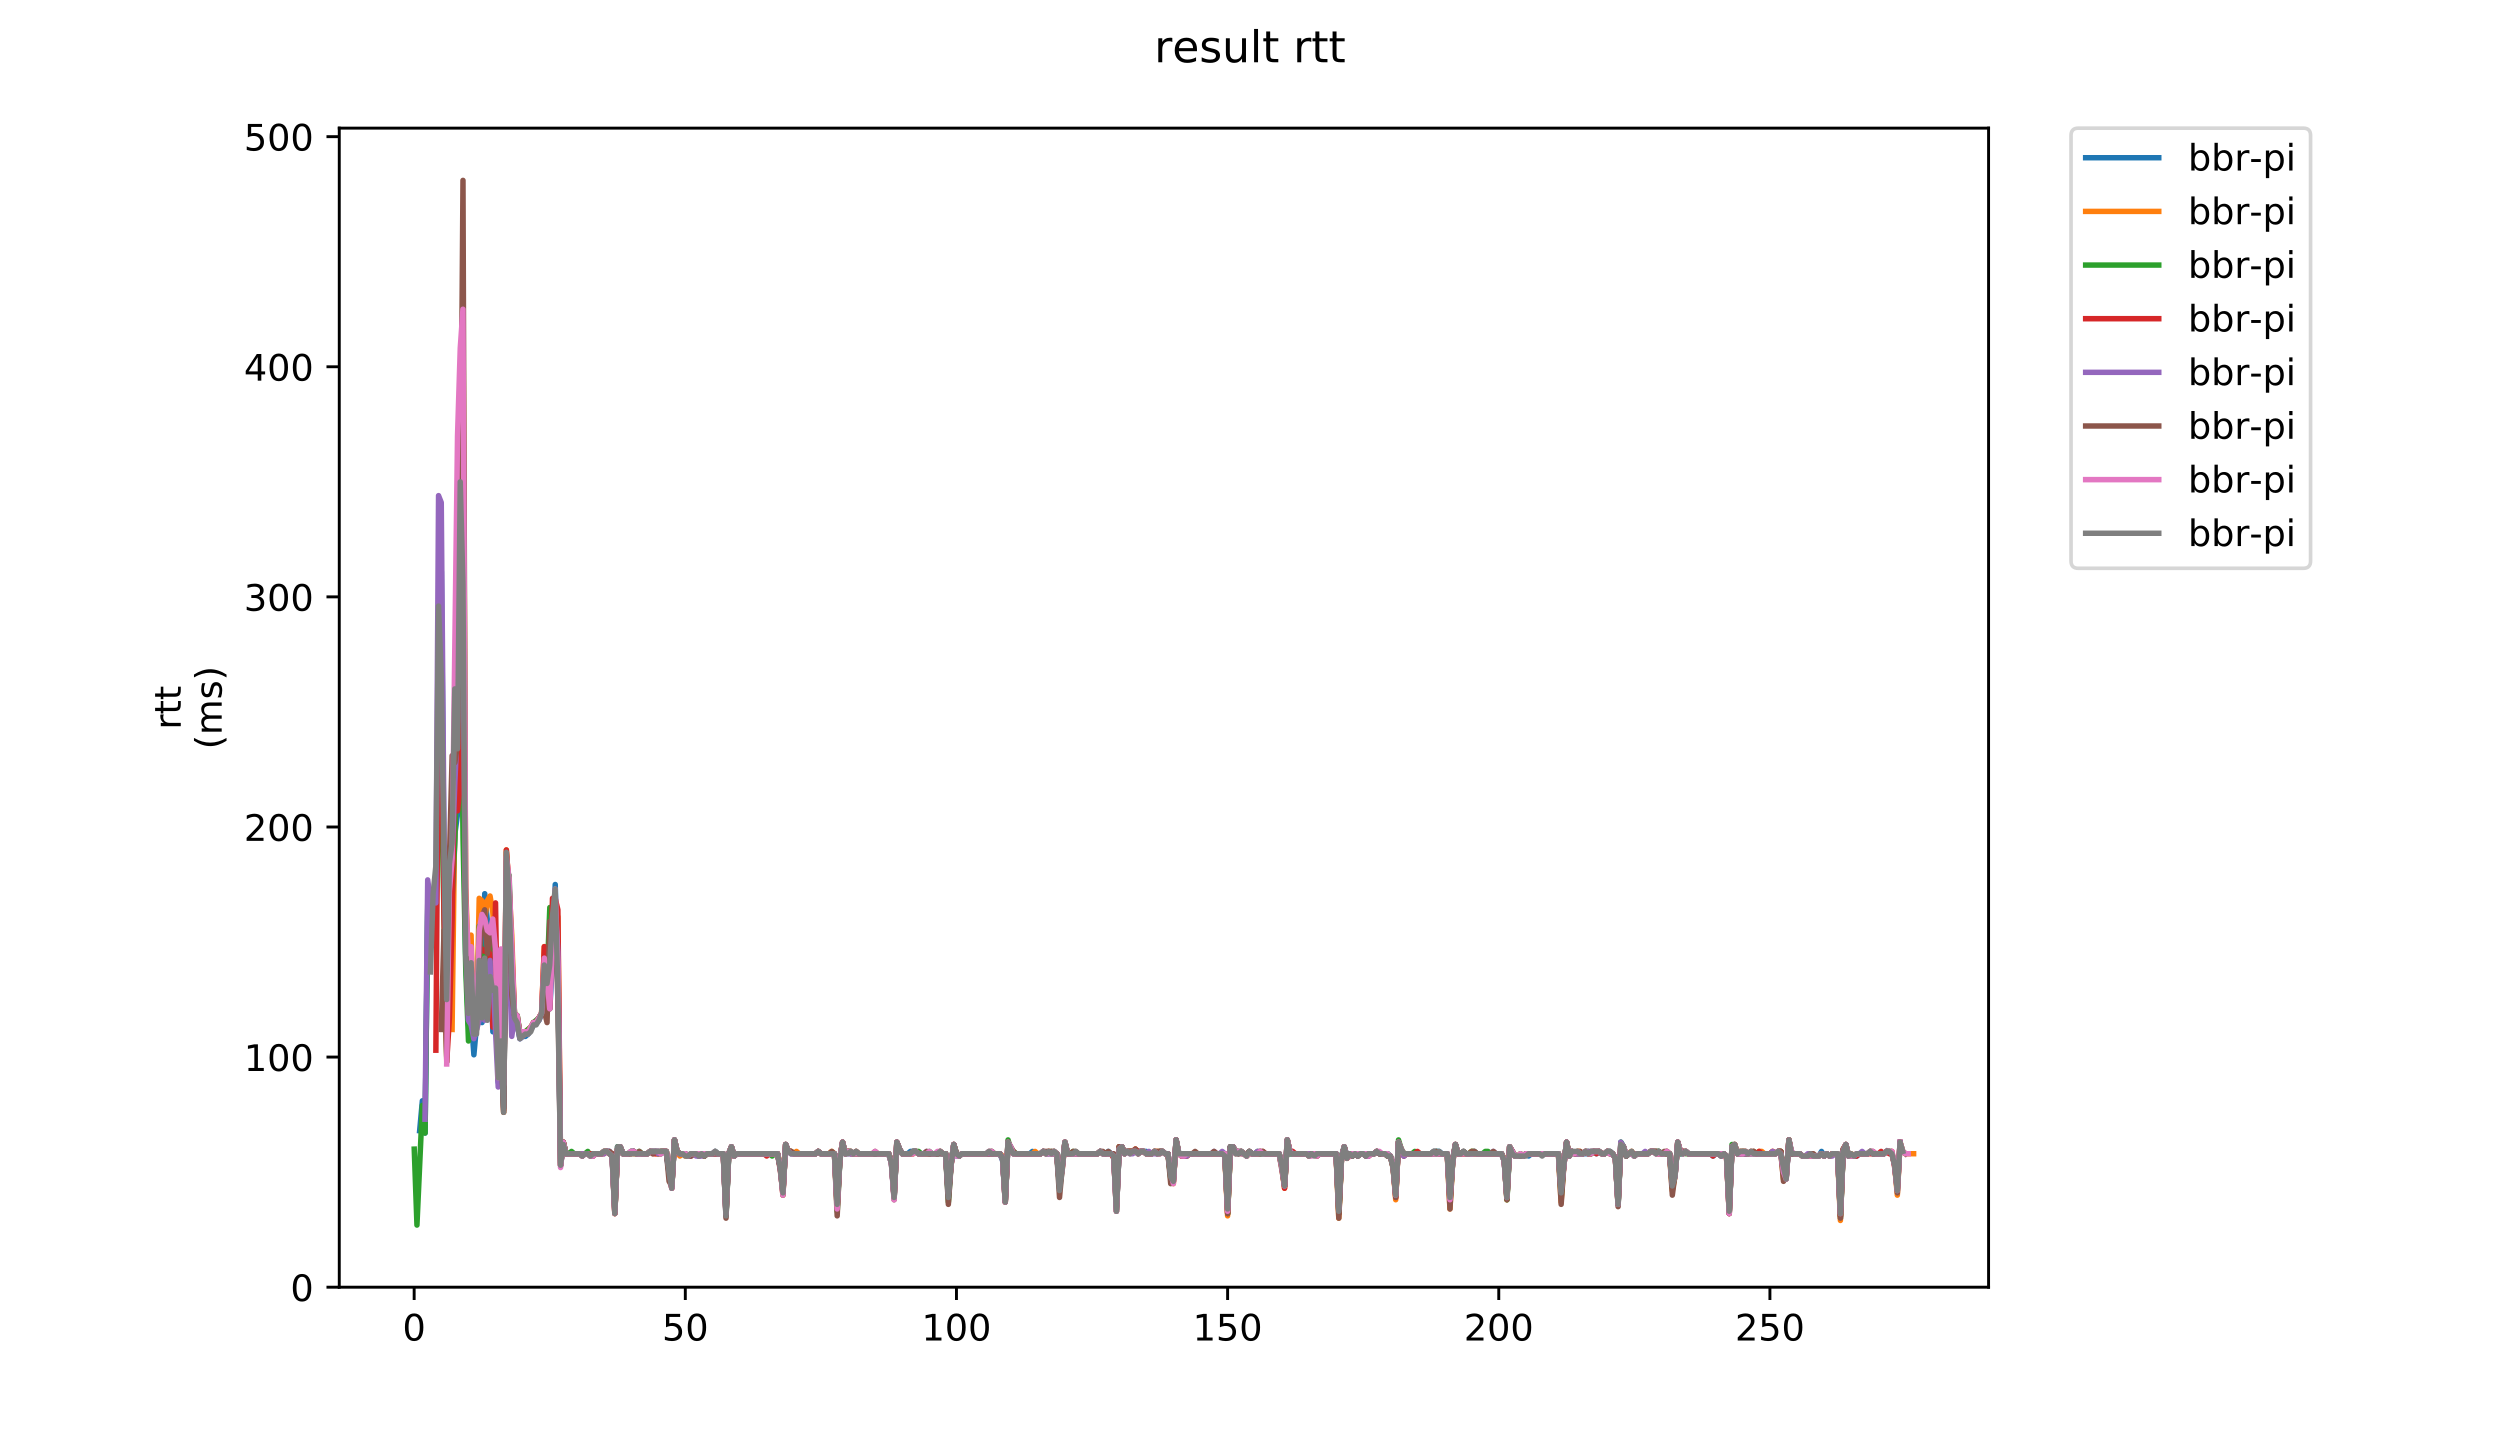 <?xml version="1.0" encoding="utf-8" standalone="no"?>
<!DOCTYPE svg PUBLIC "-//W3C//DTD SVG 1.1//EN"
  "http://www.w3.org/Graphics/SVG/1.1/DTD/svg11.dtd">
<!-- Created with matplotlib (https://matplotlib.org/) -->
<svg height="396pt" version="1.1" viewBox="0 0 684 396" width="684pt" xmlns="http://www.w3.org/2000/svg" xmlns:xlink="http://www.w3.org/1999/xlink">
 <defs>
  <style type="text/css">
*{stroke-linecap:butt;stroke-linejoin:round;}
  </style>
 </defs>
 <g id="figure_1">
  <g id="patch_1">
   <path d="M 0 396 
L 684 396 
L 684 0 
L 0 0 
z
" style="fill:#ffffff;"/>
  </g>
  <g id="axes_1">
   <g id="patch_2">
    <path d="M 92.824 352.174 
L 544.074 352.174 
L 544.074 35.062 
L 92.824 35.062 
z
" style="fill:#ffffff;"/>
   </g>
   <g id="matplotlib.axis_1">
    <g id="xtick_1">
     <g id="line2d_1">
      <defs>
       <path d="M 0 0 
L 0 3.5 
" id="mbba0f6716c" style="stroke:#000000;stroke-width:0.8;"/>
      </defs>
      <g>
       <use style="stroke:#000000;stroke-width:0.8;" x="113.313" xlink:href="#mbba0f6716c" y="352.174"/>
      </g>
     </g>
     <g id="text_1">
      <!-- 0 -->
      <defs>
       <path d="M 31.781 66.406 
Q 24.172 66.406 20.328 58.906 
Q 16.5 51.422 16.5 36.375 
Q 16.5 21.391 20.328 13.891 
Q 24.172 6.391 31.781 6.391 
Q 39.453 6.391 43.281 13.891 
Q 47.125 21.391 47.125 36.375 
Q 47.125 51.422 43.281 58.906 
Q 39.453 66.406 31.781 66.406 
z
M 31.781 74.219 
Q 44.047 74.219 50.516 64.516 
Q 56.984 54.828 56.984 36.375 
Q 56.984 17.969 50.516 8.266 
Q 44.047 -1.422 31.781 -1.422 
Q 19.531 -1.422 13.062 8.266 
Q 6.594 17.969 6.594 36.375 
Q 6.594 54.828 13.062 64.516 
Q 19.531 74.219 31.781 74.219 
z
" id="DejaVuSans-48"/>
      </defs>
      <g transform="translate(110.132 366.773)scale(0.1 -0.1)">
       <use xlink:href="#DejaVuSans-48"/>
      </g>
     </g>
    </g>
    <g id="xtick_2">
     <g id="line2d_2">
      <g>
       <use style="stroke:#000000;stroke-width:0.8;" x="187.5" xlink:href="#mbba0f6716c" y="352.174"/>
      </g>
     </g>
     <g id="text_2">
      <!-- 50 -->
      <defs>
       <path d="M 10.797 72.906 
L 49.516 72.906 
L 49.516 64.594 
L 19.828 64.594 
L 19.828 46.734 
Q 21.969 47.469 24.109 47.828 
Q 26.266 48.188 28.422 48.188 
Q 40.625 48.188 47.75 41.5 
Q 54.891 34.812 54.891 23.391 
Q 54.891 11.625 47.562 5.094 
Q 40.234 -1.422 26.906 -1.422 
Q 22.312 -1.422 17.547 -0.641 
Q 12.797 0.141 7.719 1.703 
L 7.719 11.625 
Q 12.109 9.234 16.797 8.062 
Q 21.484 6.891 26.703 6.891 
Q 35.156 6.891 40.078 11.328 
Q 45.016 15.766 45.016 23.391 
Q 45.016 31 40.078 35.438 
Q 35.156 39.891 26.703 39.891 
Q 22.75 39.891 18.812 39.016 
Q 14.891 38.141 10.797 36.281 
z
" id="DejaVuSans-53"/>
      </defs>
      <g transform="translate(181.138 366.773)scale(0.1 -0.1)">
       <use xlink:href="#DejaVuSans-53"/>
       <use x="63.623" xlink:href="#DejaVuSans-48"/>
      </g>
     </g>
    </g>
    <g id="xtick_3">
     <g id="line2d_3">
      <g>
       <use style="stroke:#000000;stroke-width:0.8;" x="261.688" xlink:href="#mbba0f6716c" y="352.174"/>
      </g>
     </g>
     <g id="text_3">
      <!-- 100 -->
      <defs>
       <path d="M 12.406 8.297 
L 28.516 8.297 
L 28.516 63.922 
L 10.984 60.406 
L 10.984 69.391 
L 28.422 72.906 
L 38.281 72.906 
L 38.281 8.297 
L 54.391 8.297 
L 54.391 0 
L 12.406 0 
z
" id="DejaVuSans-49"/>
      </defs>
      <g transform="translate(252.144 366.773)scale(0.1 -0.1)">
       <use xlink:href="#DejaVuSans-49"/>
       <use x="63.623" xlink:href="#DejaVuSans-48"/>
       <use x="127.246" xlink:href="#DejaVuSans-48"/>
      </g>
     </g>
    </g>
    <g id="xtick_4">
     <g id="line2d_4">
      <g>
       <use style="stroke:#000000;stroke-width:0.8;" x="335.875" xlink:href="#mbba0f6716c" y="352.174"/>
      </g>
     </g>
     <g id="text_4">
      <!-- 150 -->
      <g transform="translate(326.331 366.773)scale(0.1 -0.1)">
       <use xlink:href="#DejaVuSans-49"/>
       <use x="63.623" xlink:href="#DejaVuSans-53"/>
       <use x="127.246" xlink:href="#DejaVuSans-48"/>
      </g>
     </g>
    </g>
    <g id="xtick_5">
     <g id="line2d_5">
      <g>
       <use style="stroke:#000000;stroke-width:0.8;" x="410.062" xlink:href="#mbba0f6716c" y="352.174"/>
      </g>
     </g>
     <g id="text_5">
      <!-- 200 -->
      <defs>
       <path d="M 19.188 8.297 
L 53.609 8.297 
L 53.609 0 
L 7.328 0 
L 7.328 8.297 
Q 12.938 14.109 22.625 23.891 
Q 32.328 33.688 34.812 36.531 
Q 39.547 41.844 41.422 45.531 
Q 43.312 49.219 43.312 52.781 
Q 43.312 58.594 39.234 62.25 
Q 35.156 65.922 28.609 65.922 
Q 23.969 65.922 18.812 64.312 
Q 13.672 62.703 7.812 59.422 
L 7.812 69.391 
Q 13.766 71.781 18.938 73 
Q 24.125 74.219 28.422 74.219 
Q 39.75 74.219 46.484 68.547 
Q 53.219 62.891 53.219 53.422 
Q 53.219 48.922 51.531 44.891 
Q 49.859 40.875 45.406 35.406 
Q 44.188 33.984 37.641 27.219 
Q 31.109 20.453 19.188 8.297 
z
" id="DejaVuSans-50"/>
      </defs>
      <g transform="translate(400.518 366.773)scale(0.1 -0.1)">
       <use xlink:href="#DejaVuSans-50"/>
       <use x="63.623" xlink:href="#DejaVuSans-48"/>
       <use x="127.246" xlink:href="#DejaVuSans-48"/>
      </g>
     </g>
    </g>
    <g id="xtick_6">
     <g id="line2d_6">
      <g>
       <use style="stroke:#000000;stroke-width:0.8;" x="484.249" xlink:href="#mbba0f6716c" y="352.174"/>
      </g>
     </g>
     <g id="text_6">
      <!-- 250 -->
      <g transform="translate(474.705 366.773)scale(0.1 -0.1)">
       <use xlink:href="#DejaVuSans-50"/>
       <use x="63.623" xlink:href="#DejaVuSans-53"/>
       <use x="127.246" xlink:href="#DejaVuSans-48"/>
      </g>
     </g>
    </g>
   </g>
   <g id="matplotlib.axis_2">
    <g id="ytick_1">
     <g id="line2d_7">
      <defs>
       <path d="M 0 0 
L -3.5 0 
" id="m4bbbd7dce7" style="stroke:#000000;stroke-width:0.8;"/>
      </defs>
      <g>
       <use style="stroke:#000000;stroke-width:0.8;" x="92.824" xlink:href="#m4bbbd7dce7" y="352.174"/>
      </g>
     </g>
     <g id="text_7">
      <!-- 0 -->
      <g transform="translate(79.461 355.973)scale(0.1 -0.1)">
       <use xlink:href="#DejaVuSans-48"/>
      </g>
     </g>
    </g>
    <g id="ytick_2">
     <g id="line2d_8">
      <g>
       <use style="stroke:#000000;stroke-width:0.8;" x="92.824" xlink:href="#m4bbbd7dce7" y="289.218"/>
      </g>
     </g>
     <g id="text_8">
      <!-- 100 -->
      <g transform="translate(66.736 293.017)scale(0.1 -0.1)">
       <use xlink:href="#DejaVuSans-49"/>
       <use x="63.623" xlink:href="#DejaVuSans-48"/>
       <use x="127.246" xlink:href="#DejaVuSans-48"/>
      </g>
     </g>
    </g>
    <g id="ytick_3">
     <g id="line2d_9">
      <g>
       <use style="stroke:#000000;stroke-width:0.8;" x="92.824" xlink:href="#m4bbbd7dce7" y="226.261"/>
      </g>
     </g>
     <g id="text_9">
      <!-- 200 -->
      <g transform="translate(66.736 230.06)scale(0.1 -0.1)">
       <use xlink:href="#DejaVuSans-50"/>
       <use x="63.623" xlink:href="#DejaVuSans-48"/>
       <use x="127.246" xlink:href="#DejaVuSans-48"/>
      </g>
     </g>
    </g>
    <g id="ytick_4">
     <g id="line2d_10">
      <g>
       <use style="stroke:#000000;stroke-width:0.8;" x="92.824" xlink:href="#m4bbbd7dce7" y="163.305"/>
      </g>
     </g>
     <g id="text_10">
      <!-- 300 -->
      <defs>
       <path d="M 40.578 39.312 
Q 47.656 37.797 51.625 33 
Q 55.609 28.219 55.609 21.188 
Q 55.609 10.406 48.188 4.484 
Q 40.766 -1.422 27.094 -1.422 
Q 22.516 -1.422 17.656 -0.516 
Q 12.797 0.391 7.625 2.203 
L 7.625 11.719 
Q 11.719 9.328 16.594 8.109 
Q 21.484 6.891 26.812 6.891 
Q 36.078 6.891 40.938 10.547 
Q 45.797 14.203 45.797 21.188 
Q 45.797 27.641 41.281 31.266 
Q 36.766 34.906 28.719 34.906 
L 20.219 34.906 
L 20.219 43.016 
L 29.109 43.016 
Q 36.375 43.016 40.234 45.922 
Q 44.094 48.828 44.094 54.297 
Q 44.094 59.906 40.109 62.906 
Q 36.141 65.922 28.719 65.922 
Q 24.656 65.922 20.016 65.031 
Q 15.375 64.156 9.812 62.312 
L 9.812 71.094 
Q 15.438 72.656 20.344 73.438 
Q 25.25 74.219 29.594 74.219 
Q 40.828 74.219 47.359 69.109 
Q 53.906 64.016 53.906 55.328 
Q 53.906 49.266 50.438 45.094 
Q 46.969 40.922 40.578 39.312 
z
" id="DejaVuSans-51"/>
      </defs>
      <g transform="translate(66.736 167.104)scale(0.1 -0.1)">
       <use xlink:href="#DejaVuSans-51"/>
       <use x="63.623" xlink:href="#DejaVuSans-48"/>
       <use x="127.246" xlink:href="#DejaVuSans-48"/>
      </g>
     </g>
    </g>
    <g id="ytick_5">
     <g id="line2d_11">
      <g>
       <use style="stroke:#000000;stroke-width:0.8;" x="92.824" xlink:href="#m4bbbd7dce7" y="100.348"/>
      </g>
     </g>
     <g id="text_11">
      <!-- 400 -->
      <defs>
       <path d="M 37.797 64.312 
L 12.891 25.391 
L 37.797 25.391 
z
M 35.203 72.906 
L 47.609 72.906 
L 47.609 25.391 
L 58.016 25.391 
L 58.016 17.188 
L 47.609 17.188 
L 47.609 0 
L 37.797 0 
L 37.797 17.188 
L 4.891 17.188 
L 4.891 26.703 
z
" id="DejaVuSans-52"/>
      </defs>
      <g transform="translate(66.736 104.148)scale(0.1 -0.1)">
       <use xlink:href="#DejaVuSans-52"/>
       <use x="63.623" xlink:href="#DejaVuSans-48"/>
       <use x="127.246" xlink:href="#DejaVuSans-48"/>
      </g>
     </g>
    </g>
    <g id="ytick_6">
     <g id="line2d_12">
      <g>
       <use style="stroke:#000000;stroke-width:0.8;" x="92.824" xlink:href="#m4bbbd7dce7" y="37.392"/>
      </g>
     </g>
     <g id="text_12">
      <!-- 500 -->
      <g transform="translate(66.736 41.191)scale(0.1 -0.1)">
       <use xlink:href="#DejaVuSans-53"/>
       <use x="63.623" xlink:href="#DejaVuSans-48"/>
       <use x="127.246" xlink:href="#DejaVuSans-48"/>
      </g>
     </g>
    </g>
    <g id="text_13">
     <!-- rtt -->
     <defs>
      <path d="M 41.109 46.297 
Q 39.594 47.172 37.812 47.578 
Q 36.031 48 33.891 48 
Q 26.266 48 22.188 43.047 
Q 18.109 38.094 18.109 28.812 
L 18.109 0 
L 9.078 0 
L 9.078 54.688 
L 18.109 54.688 
L 18.109 46.188 
Q 20.953 51.172 25.484 53.578 
Q 30.031 56 36.531 56 
Q 37.453 56 38.578 55.875 
Q 39.703 55.766 41.062 55.516 
z
" id="DejaVuSans-114"/>
      <path d="M 18.312 70.219 
L 18.312 54.688 
L 36.812 54.688 
L 36.812 47.703 
L 18.312 47.703 
L 18.312 18.016 
Q 18.312 11.328 20.141 9.422 
Q 21.969 7.516 27.594 7.516 
L 36.812 7.516 
L 36.812 0 
L 27.594 0 
Q 17.188 0 13.234 3.875 
Q 9.281 7.766 9.281 18.016 
L 9.281 47.703 
L 2.688 47.703 
L 2.688 54.688 
L 9.281 54.688 
L 9.281 70.219 
z
" id="DejaVuSans-116"/>
     </defs>
     <g transform="translate(49.459 199.594)rotate(-90)scale(0.1 -0.1)">
      <use xlink:href="#DejaVuSans-114"/>
      <use x="41.113" xlink:href="#DejaVuSans-116"/>
      <use x="80.322" xlink:href="#DejaVuSans-116"/>
     </g>
     <!-- (ms) -->
     <defs>
      <path d="M 31 75.875 
Q 24.469 64.656 21.281 53.656 
Q 18.109 42.672 18.109 31.391 
Q 18.109 20.125 21.312 9.062 
Q 24.516 -2 31 -13.188 
L 23.188 -13.188 
Q 15.875 -1.703 12.234 9.375 
Q 8.594 20.453 8.594 31.391 
Q 8.594 42.281 12.203 53.312 
Q 15.828 64.359 23.188 75.875 
z
" id="DejaVuSans-40"/>
      <path d="M 52 44.188 
Q 55.375 50.25 60.062 53.125 
Q 64.75 56 71.094 56 
Q 79.641 56 84.281 50.016 
Q 88.922 44.047 88.922 33.016 
L 88.922 0 
L 79.891 0 
L 79.891 32.719 
Q 79.891 40.578 77.094 44.375 
Q 74.312 48.188 68.609 48.188 
Q 61.625 48.188 57.562 43.547 
Q 53.516 38.922 53.516 30.906 
L 53.516 0 
L 44.484 0 
L 44.484 32.719 
Q 44.484 40.625 41.703 44.406 
Q 38.922 48.188 33.109 48.188 
Q 26.219 48.188 22.156 43.531 
Q 18.109 38.875 18.109 30.906 
L 18.109 0 
L 9.078 0 
L 9.078 54.688 
L 18.109 54.688 
L 18.109 46.188 
Q 21.188 51.219 25.484 53.609 
Q 29.781 56 35.688 56 
Q 41.656 56 45.828 52.969 
Q 50 49.953 52 44.188 
z
" id="DejaVuSans-109"/>
      <path d="M 44.281 53.078 
L 44.281 44.578 
Q 40.484 46.531 36.375 47.5 
Q 32.281 48.484 27.875 48.484 
Q 21.188 48.484 17.844 46.438 
Q 14.5 44.391 14.5 40.281 
Q 14.5 37.156 16.891 35.375 
Q 19.281 33.594 26.516 31.984 
L 29.594 31.297 
Q 39.156 29.25 43.188 25.516 
Q 47.219 21.781 47.219 15.094 
Q 47.219 7.469 41.188 3.016 
Q 35.156 -1.422 24.609 -1.422 
Q 20.219 -1.422 15.453 -0.562 
Q 10.688 0.297 5.422 2 
L 5.422 11.281 
Q 10.406 8.688 15.234 7.391 
Q 20.062 6.109 24.812 6.109 
Q 31.156 6.109 34.562 8.281 
Q 37.984 10.453 37.984 14.406 
Q 37.984 18.062 35.516 20.016 
Q 33.062 21.969 24.703 23.781 
L 21.578 24.516 
Q 13.234 26.266 9.516 29.906 
Q 5.812 33.547 5.812 39.891 
Q 5.812 47.609 11.281 51.797 
Q 16.75 56 26.812 56 
Q 31.781 56 36.172 55.266 
Q 40.578 54.547 44.281 53.078 
z
" id="DejaVuSans-115"/>
      <path d="M 8.016 75.875 
L 15.828 75.875 
Q 23.141 64.359 26.781 53.312 
Q 30.422 42.281 30.422 31.391 
Q 30.422 20.453 26.781 9.375 
Q 23.141 -1.703 15.828 -13.188 
L 8.016 -13.188 
Q 14.5 -2 17.703 9.062 
Q 20.906 20.125 20.906 31.391 
Q 20.906 42.672 17.703 53.656 
Q 14.5 64.656 8.016 75.875 
z
" id="DejaVuSans-41"/>
     </defs>
     <g transform="translate(60.657 204.995)rotate(-90)scale(0.1 -0.1)">
      <use xlink:href="#DejaVuSans-40"/>
      <use x="39.014" xlink:href="#DejaVuSans-109"/>
      <use x="136.426" xlink:href="#DejaVuSans-115"/>
      <use x="188.525" xlink:href="#DejaVuSans-41"/>
     </g>
    </g>
   </g>
   <g id="line2d_13">
    <path clip-path="url(#p67d502694e)" d="M 114.818 309.364 
L 115.559 301.179 
L 116.301 309.993 
L 117.043 247.666 
L 117.785 247.037 
L 118.527 243.889 
L 119.269 254.592 
L 120.753 156.38 
L 121.494 238.223 
L 122.236 286.07 
L 122.978 249.555 
L 123.72 252.073 
L 124.462 228.15 
L 125.204 222.484 
L 125.946 188.487 
L 126.687 214.929 
L 127.429 262.146 
L 128.171 280.404 
L 128.913 278.515 
L 129.655 288.588 
L 130.397 280.404 
L 131.139 278.515 
L 131.881 279.774 
L 132.622 244.519 
L 133.364 252.073 
L 134.106 260.887 
L 134.848 282.293 
L 135.59 262.146 
L 136.332 296.143 
L 137.074 286.699 
L 137.816 301.179 
L 138.557 235.705 
L 139.299 241.371 
L 140.041 275.367 
L 140.783 279.145 
L 141.525 280.404 
L 142.267 284.181 
L 143.009 283.552 
L 143.751 283.552 
L 144.492 282.922 
L 145.976 280.404 
L 147.46 279.145 
L 148.202 277.256 
L 148.944 276.626 
L 149.686 269.072 
L 150.427 275.997 
L 151.169 262.776 
L 151.911 242 
L 152.653 269.701 
L 153.395 318.807 
L 154.137 312.512 
L 154.879 315.659 
L 158.588 315.659 
L 159.33 316.289 
L 160.072 315.659 
L 160.814 315.659 
L 161.555 316.289 
L 162.297 315.659 
L 164.523 315.659 
L 165.265 315.03 
L 166.749 315.03 
L 167.49 316.289 
L 168.232 331.399 
L 168.974 313.771 
L 169.716 313.771 
L 170.458 315.659 
L 171.942 315.659 
L 172.684 315.03 
L 173.425 315.03 
L 174.167 315.659 
L 177.135 315.659 
L 177.877 315.03 
L 180.102 315.03 
L 180.844 315.659 
L 181.586 315.03 
L 182.328 315.659 
L 183.07 321.326 
L 183.812 324.473 
L 184.554 311.882 
L 185.295 315.659 
L 187.521 315.659 
L 188.263 316.289 
L 189.005 316.289 
L 189.747 315.659 
L 190.489 315.659 
L 191.23 316.289 
L 191.972 315.659 
L 192.714 316.289 
L 193.456 315.659 
L 194.94 315.659 
L 195.682 315.03 
L 196.423 315.659 
L 197.907 315.659 
L 198.649 332.028 
L 199.391 315.659 
L 200.133 313.771 
L 200.875 316.289 
L 201.617 315.659 
L 212.745 315.659 
L 213.487 319.437 
L 214.228 325.732 
L 214.97 313.141 
L 215.712 315.03 
L 216.454 315.659 
L 223.131 315.659 
L 223.873 315.03 
L 224.615 315.659 
L 228.324 315.659 
L 229.066 330.139 
L 229.808 316.919 
L 230.55 313.141 
L 231.292 315.659 
L 232.033 315.03 
L 232.775 315.659 
L 243.161 315.659 
L 243.903 318.178 
L 244.645 327.621 
L 245.387 312.512 
L 246.129 314.4 
L 246.871 315.659 
L 248.355 315.659 
L 249.096 315.03 
L 250.58 315.03 
L 251.322 315.659 
L 258.741 315.659 
L 259.483 327.621 
L 260.225 318.178 
L 260.966 313.141 
L 261.708 316.289 
L 262.45 316.289 
L 263.192 315.659 
L 273.578 315.659 
L 274.32 317.548 
L 275.062 328.251 
L 275.804 312.512 
L 276.546 314.4 
L 277.288 315.659 
L 281.739 315.659 
L 282.481 315.03 
L 283.223 315.659 
L 284.706 315.659 
L 285.448 315.03 
L 286.19 315.659 
L 287.674 315.659 
L 288.416 315.03 
L 289.158 315.659 
L 289.899 325.103 
L 291.383 312.512 
L 292.125 315.659 
L 300.286 315.659 
L 301.028 315.03 
L 301.769 315.659 
L 302.511 315.659 
L 303.253 315.03 
L 304.737 316.289 
L 305.479 330.139 
L 306.221 313.771 
L 306.962 313.771 
L 307.704 315.659 
L 308.446 315.03 
L 313.639 315.03 
L 314.381 315.659 
L 315.123 315.659 
L 315.865 315.03 
L 316.607 315.659 
L 317.349 315.03 
L 318.091 315.03 
L 318.832 315.659 
L 319.574 315.659 
L 320.316 321.955 
L 321.058 322.585 
L 321.8 311.882 
L 322.542 315.659 
L 323.284 315.659 
L 324.026 316.289 
L 324.767 315.659 
L 334.412 315.659 
L 335.154 316.289 
L 335.896 331.399 
L 336.637 313.771 
L 337.379 313.771 
L 338.121 315.03 
L 338.863 315.659 
L 339.605 315.03 
L 340.347 315.659 
L 349.991 315.659 
L 350.733 319.437 
L 351.475 324.473 
L 352.217 311.882 
L 352.959 315.659 
L 357.41 315.659 
L 358.152 316.289 
L 358.894 315.659 
L 365.57 315.659 
L 366.312 331.399 
L 367.054 316.289 
L 367.796 313.771 
L 368.538 316.289 
L 369.28 315.659 
L 370.022 316.289 
L 370.764 315.659 
L 371.505 316.289 
L 372.247 315.659 
L 375.957 315.659 
L 376.699 315.03 
L 377.44 315.659 
L 379.666 315.659 
L 380.408 316.289 
L 381.15 318.807 
L 381.892 326.362 
L 382.633 312.512 
L 383.375 315.03 
L 384.117 316.289 
L 384.859 315.659 
L 391.536 315.659 
L 392.278 315.03 
L 393.762 315.03 
L 394.503 315.659 
L 395.987 315.659 
L 396.729 328.251 
L 397.471 317.548 
L 398.213 313.141 
L 398.955 315.659 
L 410.825 315.659 
L 411.567 317.548 
L 412.308 327.621 
L 413.05 313.771 
L 414.534 316.289 
L 416.76 316.289 
L 417.501 315.659 
L 418.243 316.289 
L 418.985 315.659 
L 426.404 315.659 
L 427.146 326.362 
L 427.888 318.178 
L 428.63 312.512 
L 429.371 316.289 
L 430.113 315.03 
L 430.855 315.659 
L 435.306 315.659 
L 436.048 315.03 
L 436.79 315.659 
L 437.532 315.03 
L 438.274 315.659 
L 439.016 315.659 
L 439.758 315.03 
L 440.5 315.03 
L 441.241 315.659 
L 441.983 316.919 
L 442.725 329.51 
L 443.467 312.512 
L 444.209 313.771 
L 444.951 316.289 
L 445.693 315.659 
L 446.435 315.659 
L 447.176 316.289 
L 447.918 315.659 
L 450.886 315.659 
L 451.628 315.03 
L 452.369 315.03 
L 453.111 315.659 
L 453.853 315.03 
L 454.595 315.659 
L 456.821 315.659 
L 457.563 324.473 
L 458.304 321.326 
L 459.046 312.512 
L 459.788 315.659 
L 460.53 315.659 
L 461.272 315.03 
L 462.014 315.659 
L 467.949 315.659 
L 468.691 316.289 
L 469.433 315.659 
L 470.174 315.659 
L 470.916 316.289 
L 471.658 315.659 
L 472.4 316.289 
L 473.142 331.399 
L 473.884 313.771 
L 474.626 313.771 
L 475.368 315.659 
L 476.109 315.659 
L 476.851 315.03 
L 477.593 315.659 
L 479.077 315.659 
L 479.819 315.03 
L 480.561 315.659 
L 485.754 315.659 
L 486.496 315.03 
L 487.238 315.03 
L 487.979 321.326 
L 488.721 321.955 
L 489.463 311.882 
L 490.205 315.659 
L 492.431 315.659 
L 493.172 316.289 
L 494.656 316.289 
L 495.398 315.659 
L 496.14 316.289 
L 497.624 316.289 
L 498.366 315.03 
L 499.107 316.289 
L 499.849 315.659 
L 500.591 316.289 
L 501.333 315.659 
L 502.075 315.659 
L 502.817 316.289 
L 503.559 333.287 
L 504.301 314.4 
L 505.042 313.771 
L 505.784 316.289 
L 508.01 316.289 
L 508.752 315.659 
L 510.977 315.659 
L 511.719 315.03 
L 512.461 315.659 
L 515.429 315.659 
L 516.171 315.03 
L 516.171 315.03 
" style="fill:none;stroke:#1f77b4;stroke-linecap:square;stroke-width:1.5;"/>
   </g>
   <g id="line2d_14">
    <path clip-path="url(#p67d502694e)" d="M 123.693 281.663 
L 124.435 222.484 
L 125.177 217.447 
L 125.919 168.341 
L 126.661 81.461 
L 127.403 242.63 
L 128.145 262.776 
L 128.886 255.851 
L 129.628 280.404 
L 130.37 280.404 
L 131.112 245.778 
L 131.854 246.407 
L 132.596 251.444 
L 133.338 246.407 
L 134.08 245.148 
L 134.821 249.555 
L 135.563 260.887 
L 136.305 294.884 
L 137.047 281.033 
L 137.789 304.327 
L 138.531 232.557 
L 139.273 242.63 
L 140.014 255.851 
L 140.756 277.256 
L 141.498 277.886 
L 142.24 282.922 
L 142.982 282.293 
L 143.724 282.293 
L 145.208 281.033 
L 145.949 279.774 
L 146.691 279.774 
L 148.175 277.256 
L 148.917 258.999 
L 149.659 261.517 
L 150.401 258.999 
L 151.143 260.258 
L 151.884 253.333 
L 152.626 250.814 
L 153.368 318.807 
L 154.11 312.512 
L 154.852 315.659 
L 160.787 315.659 
L 161.529 316.289 
L 162.271 316.289 
L 163.013 315.659 
L 164.496 315.659 
L 165.238 315.03 
L 165.98 315.03 
L 166.722 315.659 
L 167.464 315.659 
L 168.206 332.028 
L 168.948 314.4 
L 169.689 313.771 
L 170.431 315.659 
L 171.915 315.659 
L 172.657 315.03 
L 173.399 315.659 
L 177.108 315.659 
L 177.85 315.03 
L 178.592 315.03 
L 179.334 315.659 
L 180.076 315.659 
L 180.817 315.03 
L 182.301 315.03 
L 183.785 325.103 
L 184.527 311.882 
L 185.269 315.03 
L 186.011 316.289 
L 186.752 315.659 
L 187.494 316.289 
L 188.978 316.289 
L 189.72 315.659 
L 191.946 315.659 
L 192.687 316.289 
L 193.429 315.659 
L 197.881 315.659 
L 198.622 332.028 
L 199.364 315.659 
L 200.106 313.771 
L 200.848 316.289 
L 201.59 315.659 
L 212.718 315.659 
L 213.46 318.178 
L 214.202 326.992 
L 214.944 313.141 
L 215.685 315.03 
L 216.427 315.03 
L 217.169 315.659 
L 217.911 315.03 
L 218.653 315.659 
L 223.104 315.659 
L 223.846 315.03 
L 224.588 315.659 
L 226.814 315.659 
L 227.555 315.03 
L 228.297 315.659 
L 229.039 330.769 
L 229.781 316.919 
L 230.523 312.512 
L 231.265 315.659 
L 232.007 315.03 
L 232.749 315.03 
L 233.49 315.659 
L 234.232 315.03 
L 234.974 315.659 
L 243.135 315.659 
L 243.877 317.548 
L 244.619 327.621 
L 245.36 312.512 
L 246.102 314.4 
L 246.844 315.659 
L 249.812 315.659 
L 250.553 315.03 
L 251.295 315.659 
L 256.488 315.659 
L 257.23 315.03 
L 257.972 315.659 
L 258.714 315.659 
L 259.456 326.362 
L 260.198 318.807 
L 260.94 313.141 
L 261.682 315.659 
L 262.423 316.289 
L 263.165 315.659 
L 273.552 315.659 
L 274.293 316.289 
L 275.035 328.88 
L 275.777 312.512 
L 276.519 314.4 
L 277.261 315.659 
L 282.454 315.659 
L 283.196 315.03 
L 283.938 315.659 
L 284.68 315.659 
L 285.421 315.03 
L 286.163 315.659 
L 286.905 315.03 
L 287.647 315.659 
L 288.389 315.03 
L 289.131 315.659 
L 289.873 324.473 
L 290.615 320.066 
L 291.356 312.512 
L 292.098 315.659 
L 300.259 315.659 
L 301.001 315.03 
L 301.743 315.659 
L 303.968 315.659 
L 304.71 316.289 
L 305.452 331.399 
L 306.194 313.771 
L 306.936 313.771 
L 307.678 315.659 
L 308.42 315.03 
L 309.903 315.03 
L 310.645 314.4 
L 311.387 315.659 
L 312.129 315.03 
L 312.871 315.03 
L 313.613 315.659 
L 315.096 315.659 
L 315.838 315.03 
L 318.064 315.03 
L 318.806 315.659 
L 319.548 315.659 
L 320.289 321.955 
L 321.031 323.844 
L 321.773 311.882 
L 322.515 315.659 
L 323.257 316.289 
L 324.741 316.289 
L 325.483 315.659 
L 334.385 315.659 
L 335.127 316.289 
L 335.869 332.658 
L 336.611 314.4 
L 337.353 313.771 
L 338.094 315.659 
L 338.836 315.03 
L 339.578 315.659 
L 340.32 315.659 
L 341.062 316.289 
L 341.804 315.659 
L 344.029 315.659 
L 344.771 315.03 
L 345.513 315.659 
L 349.964 315.659 
L 350.706 319.437 
L 351.448 325.103 
L 352.19 311.882 
L 352.932 315.03 
L 353.674 315.659 
L 357.383 315.659 
L 358.125 316.289 
L 358.867 315.659 
L 365.544 315.659 
L 366.286 333.287 
L 367.027 316.919 
L 367.769 313.771 
L 368.511 316.919 
L 369.253 316.289 
L 369.995 316.289 
L 370.737 315.659 
L 371.479 316.289 
L 372.221 315.659 
L 372.962 315.659 
L 373.704 316.289 
L 374.446 316.289 
L 375.188 315.659 
L 375.93 315.659 
L 376.672 315.03 
L 377.414 315.659 
L 378.897 315.659 
L 379.639 316.289 
L 380.381 316.289 
L 381.123 318.807 
L 381.865 328.251 
L 382.607 312.512 
L 383.349 314.4 
L 384.091 315.659 
L 395.96 315.659 
L 396.702 330.769 
L 397.444 318.178 
L 398.186 313.141 
L 398.928 315.659 
L 401.895 315.659 
L 402.637 315.03 
L 403.379 315.659 
L 410.798 315.659 
L 411.54 316.919 
L 412.282 328.251 
L 413.024 313.771 
L 414.507 316.289 
L 415.249 316.289 
L 415.991 315.659 
L 416.733 316.289 
L 417.475 315.659 
L 426.377 315.659 
L 427.119 328.88 
L 427.861 318.807 
L 428.603 312.512 
L 429.345 315.659 
L 430.087 315.03 
L 430.828 315.659 
L 431.57 315.03 
L 432.312 315.03 
L 433.054 315.659 
L 433.796 315.03 
L 434.538 315.659 
L 435.28 315.659 
L 436.022 315.03 
L 437.505 315.03 
L 438.247 315.659 
L 438.989 315.659 
L 439.731 315.03 
L 440.473 315.659 
L 441.215 315.659 
L 441.957 316.919 
L 442.698 329.51 
L 443.44 313.141 
L 444.182 313.771 
L 444.924 316.289 
L 446.408 315.03 
L 447.15 316.289 
L 447.892 315.659 
L 450.859 315.659 
L 451.601 315.03 
L 453.085 315.03 
L 453.827 315.659 
L 455.31 315.659 
L 456.052 315.03 
L 456.794 315.659 
L 457.536 325.732 
L 458.278 321.955 
L 459.02 312.512 
L 459.762 315.03 
L 461.245 315.03 
L 461.987 315.659 
L 471.631 315.659 
L 472.373 316.289 
L 473.115 332.028 
L 473.857 313.771 
L 474.599 313.141 
L 475.341 315.659 
L 476.083 315.03 
L 477.566 315.03 
L 478.308 315.659 
L 479.05 315.659 
L 479.792 315.03 
L 480.534 315.659 
L 481.276 315.03 
L 482.018 315.03 
L 482.76 315.659 
L 484.243 315.659 
L 484.985 315.03 
L 485.727 315.659 
L 486.469 315.03 
L 487.211 315.03 
L 487.953 322.585 
L 488.695 322.585 
L 489.436 311.882 
L 490.178 315.659 
L 492.404 315.659 
L 493.146 316.289 
L 497.597 316.289 
L 498.339 315.659 
L 499.081 316.289 
L 499.823 315.659 
L 500.564 316.289 
L 501.306 315.659 
L 502.048 315.659 
L 502.79 316.289 
L 503.532 333.917 
L 504.274 315.03 
L 505.016 313.141 
L 505.758 316.289 
L 506.499 315.659 
L 507.241 316.289 
L 507.983 315.659 
L 510.951 315.659 
L 511.693 315.03 
L 512.434 315.659 
L 515.402 315.659 
L 516.144 315.03 
L 516.886 315.03 
L 517.628 315.659 
L 518.369 318.807 
L 519.111 326.992 
L 519.853 312.512 
L 520.595 315.03 
L 521.337 315.659 
L 523.563 315.659 
L 523.563 315.659 
" style="fill:none;stroke:#ff7f0e;stroke-linecap:square;stroke-width:1.5;"/>
   </g>
   <g id="line2d_15">
    <path clip-path="url(#p67d502694e)" d="M 113.335 314.4 
L 114.077 335.176 
L 115.561 302.439 
L 116.303 309.993 
L 117.045 245.778 
L 117.787 250.185 
L 118.528 248.926 
L 119.27 253.962 
L 120.012 174.007 
L 122.238 290.477 
L 122.98 251.444 
L 123.721 245.148 
L 124.463 229.409 
L 125.947 160.157 
L 126.689 229.409 
L 127.431 265.294 
L 128.173 284.811 
L 128.915 279.145 
L 129.656 281.663 
L 130.398 280.404 
L 131.14 253.333 
L 131.882 263.406 
L 132.624 263.406 
L 133.366 260.887 
L 134.108 254.592 
L 135.591 266.553 
L 136.333 294.884 
L 137.075 287.959 
L 137.817 303.068 
L 138.559 240.112 
L 139.301 239.482 
L 140.043 264.665 
L 140.785 277.256 
L 141.526 277.886 
L 142.268 282.922 
L 143.01 282.293 
L 143.752 282.293 
L 145.236 281.033 
L 145.978 279.774 
L 147.461 278.515 
L 148.203 277.256 
L 148.945 276.626 
L 149.687 267.183 
L 150.429 248.296 
L 151.171 248.926 
L 151.913 247.037 
L 152.655 268.442 
L 153.396 318.178 
L 154.138 312.512 
L 154.88 315.659 
L 155.622 315.659 
L 156.364 315.03 
L 157.106 315.659 
L 160.073 315.659 
L 160.815 315.03 
L 161.557 316.289 
L 162.299 315.659 
L 164.524 315.659 
L 165.266 315.03 
L 166.008 315.03 
L 167.492 316.289 
L 168.234 331.399 
L 168.976 313.771 
L 169.718 313.771 
L 170.459 315.659 
L 171.943 315.659 
L 172.685 315.03 
L 173.427 315.03 
L 174.169 315.659 
L 174.911 315.03 
L 175.653 315.659 
L 177.136 315.659 
L 177.878 315.03 
L 179.362 315.03 
L 180.104 315.659 
L 180.846 315.03 
L 182.329 315.03 
L 183.071 320.696 
L 183.813 324.473 
L 184.555 311.882 
L 185.297 315.03 
L 186.039 315.659 
L 187.523 315.659 
L 188.264 316.289 
L 189.006 315.659 
L 190.49 315.659 
L 191.232 316.289 
L 191.974 315.659 
L 192.716 316.289 
L 193.457 315.659 
L 194.941 315.659 
L 195.683 315.03 
L 196.425 315.659 
L 197.909 315.659 
L 198.651 332.658 
L 199.392 315.659 
L 200.134 313.771 
L 200.876 316.289 
L 201.618 315.659 
L 210.521 315.659 
L 211.262 316.289 
L 212.004 315.659 
L 212.746 315.659 
L 213.488 319.437 
L 214.23 325.732 
L 214.972 313.141 
L 215.714 315.03 
L 216.456 315.03 
L 217.197 315.659 
L 223.132 315.659 
L 223.874 315.03 
L 224.616 315.659 
L 228.325 315.659 
L 229.067 331.399 
L 229.809 316.919 
L 230.551 312.512 
L 231.293 315.659 
L 232.035 315.03 
L 232.777 315.03 
L 233.519 315.659 
L 243.163 315.659 
L 243.905 318.178 
L 244.647 327.621 
L 245.389 312.512 
L 246.13 314.4 
L 246.872 315.659 
L 249.098 315.659 
L 249.84 315.03 
L 251.324 315.03 
L 252.065 315.659 
L 253.549 315.659 
L 254.291 315.03 
L 255.033 315.659 
L 256.517 315.659 
L 257.259 315.03 
L 258 315.659 
L 258.742 315.659 
L 259.484 328.88 
L 260.226 318.178 
L 260.968 313.141 
L 261.71 315.659 
L 262.452 316.289 
L 263.194 315.659 
L 270.612 315.659 
L 271.354 315.03 
L 272.096 315.659 
L 273.58 315.659 
L 274.322 316.919 
L 275.063 328.251 
L 275.805 311.882 
L 276.547 314.4 
L 278.031 315.659 
L 284.708 315.659 
L 285.45 315.03 
L 286.192 315.659 
L 286.933 315.659 
L 287.675 315.03 
L 288.417 315.659 
L 289.159 315.659 
L 289.901 325.103 
L 291.385 312.512 
L 292.127 315.659 
L 292.868 315.659 
L 293.61 315.03 
L 294.352 315.659 
L 300.287 315.659 
L 301.029 315.03 
L 301.771 315.659 
L 303.996 315.659 
L 304.738 316.289 
L 305.48 330.769 
L 306.222 313.771 
L 306.964 313.771 
L 307.706 315.659 
L 308.448 315.03 
L 310.673 315.03 
L 311.415 315.659 
L 312.157 315.03 
L 312.899 315.03 
L 313.641 315.659 
L 315.125 315.659 
L 315.866 315.03 
L 316.608 315.659 
L 317.35 315.03 
L 318.092 315.03 
L 318.834 315.659 
L 319.576 315.659 
L 320.318 322.585 
L 321.06 322.585 
L 321.801 311.882 
L 322.543 315.659 
L 323.285 315.659 
L 324.027 316.289 
L 324.769 315.659 
L 334.413 315.659 
L 335.155 316.289 
L 335.897 332.028 
L 336.639 313.771 
L 337.381 313.771 
L 338.123 315.03 
L 339.606 315.03 
L 341.09 316.289 
L 341.832 315.03 
L 342.574 315.659 
L 343.316 315.659 
L 344.058 315.03 
L 344.799 315.659 
L 349.993 315.659 
L 350.734 318.807 
L 351.476 324.473 
L 352.218 311.882 
L 352.96 315.659 
L 365.572 315.659 
L 366.314 332.028 
L 367.056 316.289 
L 367.798 313.771 
L 368.539 316.919 
L 369.281 315.659 
L 370.023 316.289 
L 370.765 315.659 
L 371.507 316.289 
L 372.249 315.659 
L 372.991 315.659 
L 373.732 316.289 
L 374.474 315.659 
L 375.958 315.659 
L 376.7 315.03 
L 377.442 315.659 
L 379.667 315.659 
L 380.409 316.289 
L 381.151 319.437 
L 381.893 326.992 
L 382.635 311.882 
L 383.377 314.4 
L 384.119 315.659 
L 386.344 315.659 
L 387.086 315.03 
L 387.828 315.659 
L 392.279 315.659 
L 393.021 315.03 
L 393.763 315.659 
L 395.989 315.659 
L 396.731 328.88 
L 397.472 317.548 
L 398.214 313.141 
L 398.956 315.659 
L 399.698 315.659 
L 400.44 315.03 
L 401.182 315.659 
L 401.924 315.659 
L 402.666 315.03 
L 403.407 315.03 
L 404.149 315.659 
L 405.633 315.659 
L 406.375 315.03 
L 407.117 315.03 
L 407.859 315.659 
L 410.826 315.659 
L 411.568 317.548 
L 412.31 328.251 
L 413.052 313.771 
L 414.535 316.289 
L 415.277 316.289 
L 416.019 315.659 
L 416.761 316.289 
L 417.503 315.659 
L 426.405 315.659 
L 427.147 327.621 
L 427.889 318.178 
L 428.631 312.512 
L 429.373 316.289 
L 430.115 315.03 
L 430.857 315.659 
L 431.599 315.03 
L 432.34 315.659 
L 433.082 315.659 
L 433.824 315.03 
L 434.566 315.03 
L 435.308 315.659 
L 436.05 315.03 
L 437.534 315.03 
L 438.275 315.659 
L 439.017 315.659 
L 439.759 315.03 
L 440.501 315.659 
L 441.243 315.659 
L 441.985 316.919 
L 442.727 329.51 
L 443.469 312.512 
L 444.21 313.771 
L 444.952 316.289 
L 445.694 315.659 
L 450.887 315.659 
L 451.629 315.03 
L 453.855 315.03 
L 454.597 315.659 
L 456.822 315.659 
L 457.564 325.103 
L 458.306 321.326 
L 459.048 312.512 
L 459.79 315.659 
L 460.532 315.03 
L 461.273 315.659 
L 471.66 315.659 
L 472.402 316.289 
L 473.143 331.399 
L 473.885 313.141 
L 474.627 313.141 
L 475.369 315.659 
L 485.755 315.659 
L 486.497 315.03 
L 487.239 315.03 
L 487.981 321.326 
L 488.723 321.955 
L 489.465 311.882 
L 490.206 315.659 
L 492.432 315.659 
L 493.174 316.289 
L 497.625 316.289 
L 498.367 315.659 
L 499.109 316.289 
L 499.851 315.659 
L 500.593 316.289 
L 501.335 315.659 
L 502.818 315.659 
L 503.56 332.658 
L 504.302 314.4 
L 505.044 313.141 
L 505.786 316.289 
L 507.27 316.289 
L 508.011 315.659 
L 510.979 315.659 
L 511.721 315.03 
L 512.463 315.659 
L 515.43 315.659 
L 516.172 315.03 
L 516.914 315.03 
L 516.914 315.03 
" style="fill:none;stroke:#2ca02c;stroke-linecap:square;stroke-width:1.5;"/>
   </g>
   <g id="line2d_16">
    <path clip-path="url(#p67d502694e)" d="M 119.255 287.329 
L 119.997 186.599 
L 120.739 170.23 
L 121.481 251.444 
L 122.223 290.477 
L 122.965 278.515 
L 123.707 251.444 
L 124.449 202.338 
L 125.19 221.854 
L 125.932 214.3 
L 126.674 165.193 
L 127.416 253.962 
L 128.158 277.886 
L 128.9 263.406 
L 129.642 282.293 
L 130.383 281.663 
L 131.125 260.887 
L 131.867 259.628 
L 132.609 260.258 
L 133.351 259.628 
L 134.093 261.517 
L 134.835 281.033 
L 135.577 247.037 
L 136.318 295.513 
L 137.06 279.145 
L 137.802 303.698 
L 138.544 232.557 
L 139.286 243.259 
L 140.77 277.886 
L 141.512 278.515 
L 142.253 282.922 
L 143.737 282.922 
L 145.221 281.663 
L 145.963 279.774 
L 146.705 279.774 
L 148.188 277.256 
L 148.93 258.999 
L 149.672 269.072 
L 150.414 275.997 
L 151.156 245.778 
L 151.898 245.778 
L 152.64 248.926 
L 153.382 318.807 
L 154.123 312.512 
L 154.865 315.659 
L 158.575 315.659 
L 159.317 316.289 
L 160.058 315.659 
L 161.542 315.659 
L 162.284 316.289 
L 163.026 315.659 
L 165.252 315.659 
L 165.993 315.03 
L 166.735 315.659 
L 167.477 315.659 
L 168.219 332.028 
L 168.961 314.4 
L 169.703 313.771 
L 170.445 315.659 
L 172.67 315.659 
L 173.412 315.03 
L 174.154 315.659 
L 177.121 315.659 
L 177.863 315.03 
L 178.605 315.659 
L 180.831 315.659 
L 181.573 315.03 
L 182.315 315.03 
L 183.056 320.696 
L 183.798 325.103 
L 184.54 311.882 
L 185.282 315.03 
L 186.024 315.659 
L 187.508 315.659 
L 188.25 316.289 
L 188.991 316.289 
L 189.733 315.659 
L 190.475 315.659 
L 191.217 316.289 
L 191.959 315.659 
L 192.701 316.289 
L 193.443 315.659 
L 197.894 315.659 
L 198.636 332.028 
L 199.378 315.659 
L 200.12 313.771 
L 200.861 316.289 
L 201.603 315.659 
L 209.022 315.659 
L 209.764 316.289 
L 210.506 315.659 
L 212.731 315.659 
L 213.473 320.066 
L 214.215 326.362 
L 214.957 313.141 
L 215.699 315.03 
L 216.441 315.03 
L 217.183 315.659 
L 223.118 315.659 
L 223.859 315.03 
L 224.601 315.659 
L 228.311 315.659 
L 229.053 330.139 
L 229.794 316.919 
L 230.536 312.512 
L 231.278 315.659 
L 232.02 315.03 
L 232.762 315.659 
L 243.148 315.659 
L 243.89 318.178 
L 244.632 327.621 
L 245.374 312.512 
L 246.116 314.4 
L 246.857 315.659 
L 249.825 315.659 
L 250.567 315.03 
L 251.309 315.659 
L 256.502 315.659 
L 257.244 315.03 
L 257.986 315.659 
L 258.727 315.659 
L 259.469 326.992 
L 260.211 318.807 
L 260.953 313.141 
L 261.695 315.659 
L 262.437 316.289 
L 263.179 315.659 
L 273.565 315.659 
L 274.307 316.919 
L 275.049 328.88 
L 275.79 312.512 
L 276.532 314.4 
L 277.274 315.659 
L 284.693 315.659 
L 285.435 315.03 
L 286.177 315.659 
L 286.919 315.03 
L 287.66 315.659 
L 289.144 315.659 
L 289.886 324.473 
L 290.628 319.437 
L 291.37 312.512 
L 292.112 315.659 
L 300.272 315.659 
L 301.014 315.03 
L 301.756 315.659 
L 303.982 315.659 
L 304.724 316.919 
L 305.465 330.139 
L 306.207 313.771 
L 306.949 313.771 
L 307.691 315.659 
L 308.433 315.03 
L 309.917 315.03 
L 310.659 314.4 
L 311.4 315.03 
L 312.884 315.03 
L 313.626 315.659 
L 315.11 315.659 
L 315.852 315.03 
L 316.593 315.659 
L 317.335 315.659 
L 318.077 315.03 
L 318.819 315.659 
L 319.561 315.659 
L 320.303 321.326 
L 321.045 323.214 
L 321.787 311.882 
L 322.528 315.659 
L 323.27 316.289 
L 324.754 316.289 
L 325.496 315.659 
L 334.398 315.659 
L 335.14 316.289 
L 335.882 332.028 
L 336.624 313.771 
L 337.366 313.771 
L 338.108 315.03 
L 338.85 315.659 
L 339.592 315.03 
L 341.075 316.289 
L 341.817 315.03 
L 342.559 315.659 
L 344.785 315.659 
L 345.527 315.03 
L 346.268 315.659 
L 349.978 315.659 
L 350.72 318.807 
L 351.461 325.103 
L 352.203 311.882 
L 352.945 315.03 
L 353.687 315.03 
L 354.429 315.659 
L 359.622 315.659 
L 360.364 316.289 
L 361.106 315.659 
L 365.557 315.659 
L 366.299 332.028 
L 367.041 316.919 
L 367.783 313.771 
L 368.525 316.919 
L 370.008 315.659 
L 370.75 315.659 
L 371.492 316.289 
L 372.234 315.659 
L 372.976 315.659 
L 373.718 316.289 
L 374.46 316.289 
L 375.201 315.659 
L 375.943 315.659 
L 376.685 315.03 
L 377.427 315.659 
L 378.911 315.659 
L 379.653 316.289 
L 380.395 316.289 
L 381.136 319.437 
L 381.878 327.621 
L 382.62 312.512 
L 384.104 316.289 
L 384.846 315.659 
L 387.071 315.659 
L 387.813 315.03 
L 388.555 315.659 
L 395.974 315.659 
L 396.716 328.88 
L 397.458 317.548 
L 398.199 313.141 
L 398.941 315.659 
L 410.811 315.659 
L 411.553 317.548 
L 412.295 327.621 
L 413.037 313.771 
L 414.521 316.289 
L 416.746 316.289 
L 417.488 315.659 
L 426.391 315.659 
L 427.132 326.362 
L 427.874 318.807 
L 428.616 312.512 
L 429.358 316.289 
L 430.1 315.03 
L 430.842 315.659 
L 433.067 315.659 
L 433.809 315.03 
L 434.551 315.659 
L 435.293 315.659 
L 436.035 315.03 
L 436.777 315.659 
L 437.519 315.03 
L 438.261 315.659 
L 439.002 315.659 
L 439.744 315.03 
L 440.486 315.659 
L 441.228 315.659 
L 441.97 316.919 
L 442.712 329.51 
L 443.454 313.141 
L 444.196 313.771 
L 444.937 316.289 
L 445.679 315.659 
L 450.872 315.659 
L 451.614 315.03 
L 452.356 315.03 
L 453.098 315.659 
L 456.807 315.659 
L 457.549 324.473 
L 458.291 321.326 
L 459.033 312.512 
L 459.775 315.03 
L 460.517 315.659 
L 461.259 315.03 
L 462 315.659 
L 467.935 315.659 
L 468.677 316.289 
L 469.419 315.659 
L 470.161 315.659 
L 470.903 316.289 
L 471.645 315.659 
L 472.387 316.919 
L 473.129 332.028 
L 473.87 313.771 
L 474.612 313.141 
L 475.354 315.659 
L 478.322 315.659 
L 479.064 315.03 
L 479.805 315.659 
L 480.547 315.659 
L 481.289 315.03 
L 482.031 315.659 
L 484.257 315.659 
L 484.999 315.03 
L 485.74 315.659 
L 486.482 315.03 
L 487.224 315.03 
L 487.966 320.696 
L 488.708 321.955 
L 489.45 311.882 
L 490.192 315.659 
L 492.417 315.659 
L 493.159 316.289 
L 497.61 316.289 
L 498.352 315.659 
L 499.094 316.289 
L 499.836 315.659 
L 500.578 316.289 
L 501.32 315.659 
L 502.062 315.659 
L 502.803 316.289 
L 503.545 332.658 
L 504.287 314.4 
L 505.029 313.141 
L 505.771 316.289 
L 507.997 316.289 
L 508.738 315.659 
L 513.932 315.659 
L 514.673 315.03 
L 515.415 315.659 
L 516.157 315.03 
L 516.899 315.659 
L 517.641 315.03 
L 518.383 319.437 
L 519.125 325.103 
L 519.867 312.512 
L 519.867 312.512 
" style="fill:none;stroke:#d62728;stroke-linecap:square;stroke-width:1.5;"/>
   </g>
   <g id="line2d_17">
    <path clip-path="url(#p67d502694e)" d="M 116.278 306.216 
L 117.019 240.741 
L 117.761 246.407 
L 118.503 243.889 
L 119.245 247.037 
L 119.987 135.604 
L 120.729 137.493 
L 121.471 227.52 
L 122.213 272.849 
L 122.954 231.927 
L 123.696 234.446 
L 124.438 214.3 
L 125.18 197.931 
L 125.922 177.785 
L 126.664 163.934 
L 127.406 255.221 
L 128.147 279.145 
L 128.889 280.404 
L 129.631 284.181 
L 131.115 279.145 
L 131.857 277.886 
L 132.599 279.145 
L 133.341 267.183 
L 134.082 262.776 
L 134.824 266.553 
L 136.308 297.402 
L 137.05 282.922 
L 137.792 303.068 
L 138.534 248.296 
L 139.276 260.887 
L 140.017 283.552 
L 140.759 278.515 
L 141.501 280.404 
L 142.243 284.181 
L 143.727 282.922 
L 144.469 282.922 
L 145.952 280.404 
L 147.436 279.145 
L 148.178 277.256 
L 148.92 276.626 
L 149.662 269.072 
L 150.404 262.776 
L 151.146 263.406 
L 151.887 248.296 
L 152.629 260.258 
L 153.371 318.807 
L 154.113 313.141 
L 154.855 315.659 
L 160.79 315.659 
L 161.532 316.289 
L 162.274 316.289 
L 163.016 315.659 
L 165.241 315.659 
L 165.983 315.03 
L 166.725 315.03 
L 167.467 316.289 
L 168.209 331.399 
L 168.95 314.4 
L 169.692 313.771 
L 170.434 315.659 
L 171.918 315.659 
L 172.66 315.03 
L 173.402 315.03 
L 174.144 315.659 
L 177.111 315.659 
L 177.853 315.03 
L 179.337 315.03 
L 180.079 315.659 
L 180.82 315.03 
L 182.304 315.03 
L 183.046 320.696 
L 183.788 325.103 
L 184.53 311.882 
L 185.272 315.03 
L 186.014 315.659 
L 187.497 315.659 
L 188.239 316.289 
L 188.981 316.289 
L 189.723 315.659 
L 190.465 316.289 
L 191.949 316.289 
L 192.69 315.659 
L 197.884 315.659 
L 198.625 332.658 
L 199.367 315.659 
L 200.109 313.771 
L 200.851 316.289 
L 201.593 315.659 
L 212.721 315.659 
L 213.463 319.437 
L 214.205 326.362 
L 214.947 313.141 
L 215.688 315.03 
L 216.43 315.659 
L 223.107 315.659 
L 223.849 315.03 
L 224.591 315.659 
L 228.3 315.659 
L 229.042 329.51 
L 229.784 316.919 
L 230.526 312.512 
L 231.268 315.659 
L 233.493 315.659 
L 234.235 315.03 
L 234.977 315.659 
L 243.138 315.659 
L 243.88 318.178 
L 244.621 327.621 
L 245.363 312.512 
L 246.105 314.4 
L 246.847 315.659 
L 249.073 315.659 
L 249.815 315.03 
L 250.556 315.03 
L 251.298 315.659 
L 252.782 315.659 
L 253.524 315.03 
L 254.266 315.659 
L 256.491 315.659 
L 257.233 315.03 
L 257.975 315.659 
L 258.717 315.659 
L 259.459 326.992 
L 260.201 318.807 
L 260.943 313.141 
L 261.685 315.659 
L 262.426 316.289 
L 263.168 315.659 
L 273.554 315.659 
L 274.296 316.919 
L 275.038 328.88 
L 275.78 312.512 
L 276.522 313.771 
L 277.264 315.659 
L 284.683 315.659 
L 285.424 315.03 
L 286.166 315.659 
L 289.134 315.659 
L 289.876 324.473 
L 290.618 319.437 
L 291.359 312.512 
L 292.101 315.659 
L 300.262 315.659 
L 301.004 315.03 
L 301.746 315.659 
L 303.971 315.659 
L 304.713 316.289 
L 305.455 331.399 
L 306.197 314.4 
L 306.939 313.771 
L 307.681 315.659 
L 308.423 315.03 
L 309.164 315.659 
L 309.906 315.659 
L 310.648 315.03 
L 311.39 315.659 
L 312.132 315.03 
L 312.874 315.03 
L 313.616 315.659 
L 314.357 315.03 
L 315.099 315.659 
L 316.583 315.659 
L 317.325 315.03 
L 318.067 315.03 
L 318.809 315.659 
L 319.551 315.659 
L 320.292 321.326 
L 321.034 323.214 
L 321.776 311.882 
L 322.518 315.659 
L 323.26 315.659 
L 324.002 316.289 
L 324.744 316.289 
L 325.486 315.659 
L 331.421 315.659 
L 332.162 315.03 
L 332.904 315.659 
L 333.646 315.659 
L 334.388 315.03 
L 335.13 315.659 
L 335.872 330.769 
L 336.614 313.771 
L 337.356 313.771 
L 338.097 315.659 
L 338.839 315.03 
L 339.581 315.659 
L 340.323 315.659 
L 341.065 316.289 
L 341.807 315.03 
L 342.549 315.659 
L 343.291 315.659 
L 344.032 315.03 
L 344.774 315.03 
L 345.516 315.659 
L 349.967 315.659 
L 350.709 318.807 
L 351.451 324.473 
L 352.193 311.882 
L 352.935 315.03 
L 353.677 315.659 
L 365.547 315.659 
L 366.289 330.769 
L 367.03 316.919 
L 367.772 313.771 
L 368.514 316.289 
L 369.256 315.659 
L 369.998 316.289 
L 370.74 315.659 
L 371.482 316.289 
L 372.224 315.659 
L 372.965 315.659 
L 373.707 316.289 
L 374.449 316.289 
L 375.191 315.659 
L 375.933 315.659 
L 376.675 315.03 
L 377.417 315.659 
L 378.9 315.659 
L 379.642 316.289 
L 380.384 316.289 
L 381.126 318.807 
L 381.868 326.992 
L 382.61 312.512 
L 384.093 316.289 
L 384.835 315.659 
L 395.963 315.659 
L 396.705 328.251 
L 397.447 317.548 
L 398.189 313.141 
L 398.931 315.659 
L 399.673 315.659 
L 400.415 315.03 
L 401.157 315.659 
L 402.64 315.659 
L 403.382 315.03 
L 404.124 315.659 
L 407.833 315.659 
L 408.575 315.03 
L 409.317 315.659 
L 410.801 315.659 
L 411.543 317.548 
L 412.285 327.621 
L 413.027 313.771 
L 414.51 316.289 
L 416.736 316.289 
L 417.478 315.659 
L 426.38 315.659 
L 427.122 326.362 
L 427.864 318.807 
L 428.606 312.512 
L 429.348 316.289 
L 430.09 315.03 
L 430.831 315.659 
L 433.057 315.659 
L 433.799 315.03 
L 437.508 315.03 
L 438.25 315.659 
L 438.992 315.659 
L 439.734 315.03 
L 440.476 315.659 
L 441.218 315.659 
L 441.96 316.919 
L 442.701 329.51 
L 443.443 312.512 
L 444.185 313.771 
L 444.927 316.289 
L 445.669 315.659 
L 446.411 315.659 
L 447.153 316.289 
L 447.895 315.659 
L 449.378 315.659 
L 450.12 315.03 
L 450.862 315.659 
L 451.604 315.03 
L 453.088 315.03 
L 453.829 315.659 
L 455.313 315.659 
L 456.055 315.03 
L 456.797 315.659 
L 457.539 323.844 
L 458.281 321.955 
L 459.023 312.512 
L 459.764 315.03 
L 461.248 315.03 
L 461.99 315.659 
L 470.151 315.659 
L 470.893 316.289 
L 471.634 315.659 
L 472.376 316.289 
L 473.118 332.028 
L 473.86 313.771 
L 474.602 313.771 
L 475.344 315.659 
L 484.246 315.659 
L 484.988 315.03 
L 485.73 315.659 
L 486.472 315.03 
L 487.214 315.659 
L 487.956 320.696 
L 488.698 322.585 
L 489.439 312.512 
L 490.181 315.659 
L 492.407 315.659 
L 493.149 316.289 
L 493.891 316.289 
L 494.632 315.659 
L 495.374 315.659 
L 496.116 316.289 
L 497.6 316.289 
L 498.342 315.659 
L 499.084 316.289 
L 499.826 315.659 
L 500.567 316.289 
L 501.309 316.289 
L 502.051 315.659 
L 502.793 316.289 
L 503.535 332.028 
L 504.277 315.03 
L 505.019 313.141 
L 505.761 316.289 
L 507.244 316.289 
L 507.986 315.659 
L 508.728 315.659 
L 509.47 315.03 
L 510.212 315.659 
L 510.954 315.659 
L 511.696 315.03 
L 512.437 315.659 
L 515.405 315.659 
L 516.147 315.03 
L 516.889 315.03 
L 517.631 315.659 
L 518.372 318.807 
L 519.114 325.732 
L 519.856 312.512 
L 519.856 312.512 
" style="fill:none;stroke:#9467bd;stroke-linecap:square;stroke-width:1.5;"/>
   </g>
   <g id="line2d_18">
    <path clip-path="url(#p67d502694e)" d="M 120.738 281.663 
L 121.48 254.592 
L 122.221 289.218 
L 122.963 235.075 
L 123.705 206.745 
L 124.447 208.633 
L 125.189 203.597 
L 125.931 150.714 
L 126.673 49.354 
L 127.415 255.851 
L 128.156 275.997 
L 128.898 264.665 
L 129.64 280.404 
L 130.382 280.404 
L 131.124 262.146 
L 131.866 250.814 
L 132.608 248.926 
L 133.35 260.887 
L 134.091 255.221 
L 134.833 254.592 
L 135.575 262.776 
L 136.317 292.995 
L 137.059 285.44 
L 137.801 304.327 
L 138.543 242 
L 139.284 241.371 
L 140.026 272.219 
L 140.768 277.886 
L 141.51 277.886 
L 142.252 282.922 
L 142.994 282.293 
L 143.736 282.922 
L 145.219 281.663 
L 145.961 279.774 
L 146.703 279.774 
L 148.187 277.256 
L 148.929 276.626 
L 149.671 279.774 
L 150.413 252.073 
L 151.154 260.887 
L 151.896 247.037 
L 152.638 274.108 
L 153.38 318.807 
L 154.122 312.512 
L 154.864 315.659 
L 158.573 315.659 
L 159.315 316.289 
L 160.057 315.659 
L 160.799 315.659 
L 161.541 316.289 
L 162.283 315.659 
L 164.508 315.659 
L 165.25 315.03 
L 166.734 315.03 
L 167.476 315.659 
L 168.218 332.028 
L 168.959 314.4 
L 169.701 313.771 
L 170.443 315.659 
L 172.669 315.659 
L 173.411 315.03 
L 174.152 315.659 
L 174.894 315.03 
L 175.636 315.659 
L 177.12 315.659 
L 177.862 315.03 
L 178.604 315.659 
L 179.346 315.03 
L 182.313 315.03 
L 183.055 323.214 
L 183.797 324.473 
L 184.539 311.882 
L 185.281 315.03 
L 186.022 315.659 
L 187.506 315.659 
L 188.248 316.289 
L 188.99 316.289 
L 189.732 315.659 
L 191.957 315.659 
L 192.699 316.289 
L 193.441 315.659 
L 197.892 315.659 
L 198.634 333.287 
L 199.376 315.659 
L 200.118 313.771 
L 200.86 316.289 
L 201.602 315.659 
L 212.73 315.659 
L 213.472 319.437 
L 214.214 326.992 
L 214.955 313.141 
L 215.697 315.03 
L 216.439 315.03 
L 217.181 315.659 
L 223.116 315.659 
L 223.858 315.03 
L 224.6 315.659 
L 226.825 315.659 
L 227.567 315.03 
L 228.309 315.659 
L 229.051 332.658 
L 229.793 316.919 
L 230.535 312.512 
L 231.277 315.659 
L 232.019 315.03 
L 232.76 315.03 
L 233.502 315.659 
L 234.244 315.03 
L 234.986 315.659 
L 238.695 315.659 
L 239.437 315.03 
L 240.179 315.659 
L 243.147 315.659 
L 243.888 317.548 
L 244.63 328.251 
L 245.372 312.512 
L 246.114 314.4 
L 246.856 315.659 
L 249.082 315.659 
L 249.823 315.03 
L 250.565 315.03 
L 251.307 315.659 
L 252.791 315.659 
L 253.533 315.03 
L 254.275 315.659 
L 258.726 315.659 
L 259.468 329.51 
L 260.21 318.807 
L 260.952 313.141 
L 261.693 315.659 
L 262.435 316.289 
L 263.177 315.659 
L 269.854 315.659 
L 270.596 315.03 
L 271.338 315.03 
L 272.08 315.659 
L 273.563 315.659 
L 274.305 316.919 
L 275.047 328.88 
L 275.789 312.512 
L 277.273 315.03 
L 278.015 315.659 
L 284.691 315.659 
L 285.433 315.03 
L 288.401 315.03 
L 289.143 315.659 
L 289.885 327.621 
L 290.626 319.437 
L 291.368 312.512 
L 292.11 315.659 
L 292.852 315.659 
L 293.594 315.03 
L 294.336 315.03 
L 295.078 315.659 
L 300.271 315.659 
L 301.013 315.03 
L 301.755 315.03 
L 302.496 315.659 
L 303.238 315.03 
L 303.98 315.659 
L 304.722 315.659 
L 305.464 331.399 
L 306.206 313.771 
L 306.948 313.771 
L 307.69 315.03 
L 309.915 315.03 
L 310.657 314.4 
L 311.399 315.659 
L 312.141 315.03 
L 312.883 315.03 
L 313.625 315.659 
L 315.108 315.659 
L 315.85 315.03 
L 318.076 315.03 
L 318.818 315.659 
L 319.559 315.659 
L 320.301 323.844 
L 321.043 323.214 
L 321.785 311.882 
L 322.527 315.659 
L 323.269 316.289 
L 324.011 315.659 
L 326.236 315.659 
L 326.978 315.03 
L 327.72 315.659 
L 331.429 315.659 
L 332.171 315.03 
L 332.913 315.659 
L 335.139 315.659 
L 335.881 332.028 
L 336.623 313.771 
L 337.364 313.771 
L 338.106 315.03 
L 338.848 315.659 
L 339.59 315.03 
L 340.332 315.659 
L 341.074 315.659 
L 341.816 315.03 
L 342.558 315.659 
L 344.041 315.659 
L 344.783 315.03 
L 345.525 315.03 
L 346.267 315.659 
L 349.976 315.659 
L 351.46 324.473 
L 352.202 311.882 
L 352.944 315.03 
L 353.686 315.659 
L 357.395 315.659 
L 358.137 316.289 
L 358.879 315.659 
L 359.621 315.659 
L 360.362 316.289 
L 361.104 315.659 
L 365.556 315.659 
L 366.297 333.287 
L 367.039 316.919 
L 367.781 313.771 
L 368.523 316.289 
L 369.265 315.659 
L 370.007 316.289 
L 370.749 315.659 
L 375.942 315.659 
L 376.684 315.03 
L 377.426 315.659 
L 378.909 315.659 
L 379.651 316.289 
L 380.393 316.289 
L 381.135 318.807 
L 381.877 327.621 
L 382.619 312.512 
L 383.361 314.4 
L 384.102 315.659 
L 391.521 315.659 
L 392.263 315.03 
L 393.005 315.03 
L 393.747 315.659 
L 395.972 315.659 
L 396.714 330.769 
L 397.456 317.548 
L 398.198 313.141 
L 398.94 315.659 
L 399.682 315.659 
L 400.424 315.03 
L 401.165 315.659 
L 401.907 315.659 
L 402.649 315.03 
L 403.391 315.03 
L 404.133 315.659 
L 407.842 315.659 
L 408.584 315.03 
L 409.326 315.659 
L 410.81 315.659 
L 411.552 317.548 
L 412.294 328.251 
L 413.035 313.771 
L 414.519 316.289 
L 416.745 316.289 
L 417.487 315.659 
L 426.389 315.659 
L 427.131 329.51 
L 427.873 318.807 
L 428.615 312.512 
L 429.357 316.289 
L 430.098 315.03 
L 430.84 315.659 
L 431.582 315.03 
L 432.324 315.03 
L 433.066 315.659 
L 433.808 315.03 
L 434.55 315.659 
L 435.292 315.03 
L 437.517 315.03 
L 438.259 315.659 
L 439.001 315.659 
L 439.743 315.03 
L 440.485 315.03 
L 441.227 315.659 
L 441.968 316.919 
L 442.71 330.139 
L 443.452 313.141 
L 444.194 313.771 
L 444.936 316.289 
L 446.42 315.03 
L 447.162 316.289 
L 447.903 315.659 
L 450.871 315.659 
L 451.613 315.03 
L 453.838 315.03 
L 454.58 315.659 
L 455.322 315.03 
L 456.064 315.03 
L 456.806 315.659 
L 457.548 326.992 
L 458.29 321.326 
L 459.032 312.512 
L 459.773 315.03 
L 461.257 315.03 
L 461.999 315.659 
L 471.643 315.659 
L 472.385 316.289 
L 473.127 332.028 
L 473.869 313.771 
L 474.611 313.141 
L 475.353 315.659 
L 476.095 315.03 
L 477.578 315.03 
L 478.32 315.659 
L 479.062 315.03 
L 479.804 315.03 
L 480.546 315.659 
L 485.739 315.659 
L 486.481 315.03 
L 487.223 315.03 
L 487.965 323.214 
L 488.706 321.955 
L 489.448 311.882 
L 490.19 315.659 
L 492.416 315.659 
L 493.158 316.289 
L 494.641 316.289 
L 495.383 315.659 
L 496.125 315.659 
L 496.867 316.289 
L 497.609 316.289 
L 498.351 315.659 
L 499.093 316.289 
L 499.834 315.659 
L 500.576 316.289 
L 501.318 315.659 
L 502.802 315.659 
L 503.544 333.287 
L 504.286 315.03 
L 505.028 313.141 
L 505.769 316.289 
L 507.253 316.289 
L 507.995 315.659 
L 510.963 315.659 
L 511.704 315.03 
L 512.446 315.03 
L 513.188 315.659 
L 515.414 315.659 
L 516.156 315.03 
L 516.898 315.03 
L 517.639 315.659 
L 518.381 318.807 
L 519.123 326.362 
L 519.865 312.512 
L 520.607 315.03 
L 521.349 315.659 
L 521.349 315.659 
" style="fill:none;stroke:#8c564b;stroke-linecap:square;stroke-width:1.5;"/>
   </g>
   <g id="line2d_19">
    <path clip-path="url(#p67d502694e)" d="M 122.21 291.106 
L 122.951 243.889 
L 123.693 235.075 
L 125.177 119.235 
L 125.919 95.312 
L 126.661 84.609 
L 127.403 246.407 
L 128.145 260.887 
L 128.886 258.999 
L 129.628 280.404 
L 130.37 280.404 
L 131.112 254.592 
L 131.854 250.185 
L 132.596 251.444 
L 133.338 254.592 
L 134.08 255.221 
L 134.821 251.444 
L 135.563 259.628 
L 136.305 294.884 
L 137.047 259.628 
L 137.789 296.772 
L 138.531 234.446 
L 139.273 240.112 
L 140.756 277.256 
L 141.498 277.886 
L 142.24 282.922 
L 142.982 282.293 
L 144.466 282.293 
L 145.949 279.774 
L 146.691 279.774 
L 148.175 277.256 
L 148.917 262.146 
L 149.659 267.813 
L 150.401 275.997 
L 151.884 243.259 
L 152.626 264.035 
L 153.368 319.437 
L 154.11 312.512 
L 154.852 315.659 
L 158.561 315.659 
L 159.303 316.289 
L 160.045 315.659 
L 160.787 315.659 
L 161.529 316.289 
L 162.271 316.289 
L 163.013 315.659 
L 164.496 315.659 
L 165.238 315.03 
L 165.98 315.03 
L 167.464 316.289 
L 168.206 332.028 
L 168.948 314.4 
L 169.689 313.771 
L 170.431 315.659 
L 171.915 315.659 
L 172.657 315.03 
L 173.399 315.03 
L 174.141 315.659 
L 177.108 315.659 
L 177.85 315.03 
L 180.076 315.03 
L 180.817 315.659 
L 181.559 315.03 
L 182.301 315.03 
L 183.043 319.437 
L 183.785 325.103 
L 184.527 311.882 
L 185.269 315.03 
L 186.011 315.659 
L 187.494 315.659 
L 188.236 316.289 
L 188.978 315.659 
L 194.913 315.659 
L 195.655 315.03 
L 196.397 315.659 
L 197.881 315.659 
L 198.622 332.028 
L 199.364 315.659 
L 200.106 313.771 
L 200.848 316.289 
L 201.59 315.659 
L 212.718 315.659 
L 213.46 318.807 
L 214.202 326.992 
L 214.944 313.141 
L 215.685 315.03 
L 216.427 315.659 
L 223.104 315.659 
L 223.846 315.03 
L 224.588 315.659 
L 228.297 315.659 
L 229.039 330.769 
L 229.781 316.919 
L 230.523 312.512 
L 231.265 315.659 
L 232.007 315.03 
L 232.749 315.03 
L 233.49 315.659 
L 238.684 315.659 
L 239.425 315.03 
L 240.167 315.659 
L 243.135 315.659 
L 243.877 318.178 
L 244.619 328.251 
L 245.36 312.512 
L 246.102 314.4 
L 246.844 315.659 
L 249.812 315.659 
L 250.553 315.03 
L 251.295 315.659 
L 253.521 315.659 
L 254.263 315.03 
L 255.005 315.659 
L 255.747 315.659 
L 256.488 315.03 
L 257.23 315.03 
L 257.972 315.659 
L 258.714 315.659 
L 259.456 326.362 
L 260.198 318.807 
L 260.94 313.141 
L 261.682 316.289 
L 262.423 316.289 
L 263.165 315.659 
L 269.842 315.659 
L 270.584 315.03 
L 271.326 315.03 
L 272.068 315.659 
L 273.552 315.659 
L 274.293 316.919 
L 275.035 328.88 
L 275.777 312.512 
L 276.519 313.771 
L 277.261 315.659 
L 284.68 315.659 
L 285.421 315.03 
L 286.163 315.659 
L 287.647 315.659 
L 288.389 315.03 
L 289.131 315.659 
L 289.873 323.844 
L 290.615 320.066 
L 291.356 312.512 
L 292.098 315.659 
L 300.259 315.659 
L 301.001 315.03 
L 301.743 315.659 
L 303.968 315.659 
L 304.71 316.289 
L 305.452 331.399 
L 306.194 314.4 
L 306.936 313.771 
L 307.678 315.659 
L 308.42 315.03 
L 309.161 315.659 
L 309.903 315.03 
L 310.645 315.03 
L 311.387 315.659 
L 312.129 315.03 
L 312.871 315.03 
L 313.613 315.659 
L 315.096 315.659 
L 315.838 315.03 
L 316.58 315.659 
L 317.322 315.659 
L 318.064 315.03 
L 318.806 315.659 
L 319.548 315.659 
L 320.289 320.696 
L 321.031 323.844 
L 321.773 311.882 
L 322.515 315.659 
L 323.257 316.289 
L 323.999 316.289 
L 324.741 315.659 
L 335.127 315.659 
L 335.869 331.399 
L 336.611 314.4 
L 337.353 313.771 
L 338.094 315.03 
L 339.578 315.03 
L 341.062 316.289 
L 341.804 315.659 
L 344.029 315.659 
L 344.771 315.03 
L 345.513 315.659 
L 349.964 315.659 
L 350.706 319.437 
L 351.448 324.473 
L 352.19 311.882 
L 352.932 315.03 
L 353.674 315.659 
L 357.383 315.659 
L 358.125 316.289 
L 358.867 316.289 
L 359.609 315.659 
L 360.351 316.289 
L 361.092 315.659 
L 365.544 315.659 
L 366.286 330.769 
L 367.027 316.919 
L 367.769 313.771 
L 368.511 316.919 
L 369.995 315.659 
L 373.704 315.659 
L 374.446 316.289 
L 375.188 315.659 
L 375.93 315.659 
L 376.672 315.03 
L 377.414 315.03 
L 378.156 315.659 
L 379.639 315.659 
L 380.381 316.289 
L 381.123 318.807 
L 381.865 326.992 
L 382.607 312.512 
L 383.349 314.4 
L 384.091 315.659 
L 395.96 315.659 
L 396.702 328.251 
L 397.444 318.178 
L 398.186 313.141 
L 398.928 315.659 
L 410.798 315.659 
L 411.54 317.548 
L 412.282 327.621 
L 413.024 313.771 
L 414.507 316.289 
L 415.249 316.289 
L 415.991 315.659 
L 416.733 316.289 
L 417.475 315.659 
L 426.377 315.659 
L 427.119 325.732 
L 428.603 312.512 
L 429.345 316.289 
L 430.087 315.03 
L 430.828 315.659 
L 431.57 315.03 
L 432.312 315.659 
L 433.054 315.659 
L 433.796 315.03 
L 434.538 315.659 
L 435.28 315.659 
L 436.022 315.03 
L 437.505 315.03 
L 438.247 315.659 
L 438.989 315.659 
L 439.731 315.03 
L 440.473 315.659 
L 441.215 315.659 
L 441.957 316.919 
L 442.698 329.51 
L 443.44 313.141 
L 444.182 313.771 
L 444.924 315.659 
L 446.408 315.659 
L 447.15 316.289 
L 447.892 315.659 
L 450.859 315.659 
L 451.601 315.03 
L 452.343 315.03 
L 453.085 315.659 
L 455.31 315.659 
L 456.052 315.03 
L 456.794 315.659 
L 457.536 323.844 
L 458.278 321.955 
L 459.02 312.512 
L 459.762 315.03 
L 460.503 315.659 
L 461.245 315.03 
L 461.987 315.659 
L 471.631 315.659 
L 472.373 316.289 
L 473.115 332.028 
L 473.857 313.771 
L 474.599 313.141 
L 475.341 315.659 
L 476.825 315.659 
L 477.566 315.03 
L 478.308 315.659 
L 485.727 315.659 
L 486.469 315.03 
L 487.211 315.659 
L 487.953 320.696 
L 488.695 322.585 
L 489.436 311.882 
L 490.178 315.03 
L 490.92 315.659 
L 492.404 315.659 
L 493.146 316.289 
L 497.597 316.289 
L 498.339 315.659 
L 499.081 316.289 
L 499.823 315.659 
L 500.564 316.289 
L 501.306 315.659 
L 502.79 315.659 
L 503.532 332.028 
L 504.274 315.03 
L 505.016 313.141 
L 505.758 316.289 
L 507.241 316.289 
L 507.983 315.659 
L 510.951 315.659 
L 511.693 315.03 
L 512.434 315.03 
L 513.176 315.659 
L 515.402 315.659 
L 516.144 315.03 
L 517.628 315.03 
L 518.369 318.807 
L 519.111 325.732 
L 519.853 312.512 
L 520.595 315.03 
L 521.337 315.659 
L 522.079 315.659 
L 522.079 315.659 
" style="fill:none;stroke:#e377c2;stroke-linecap:square;stroke-width:1.5;"/>
   </g>
   <g id="line2d_20">
    <path clip-path="url(#p67d502694e)" d="M 117.76 265.924 
L 118.502 244.519 
L 119.244 236.964 
L 119.985 165.823 
L 120.727 184.71 
L 121.469 233.186 
L 122.211 273.479 
L 122.953 236.334 
L 123.695 230.668 
L 124.437 188.487 
L 125.179 204.856 
L 125.92 131.827 
L 126.662 159.527 
L 127.404 260.887 
L 128.146 277.256 
L 128.888 263.406 
L 129.63 282.922 
L 130.372 282.922 
L 131.114 262.776 
L 131.855 278.515 
L 132.597 262.146 
L 133.339 279.145 
L 134.081 267.183 
L 134.823 270.96 
L 135.565 270.331 
L 136.307 294.884 
L 137.048 284.811 
L 137.79 304.327 
L 138.532 233.186 
L 139.274 245.778 
L 140.016 268.442 
L 140.758 278.515 
L 141.5 279.774 
L 142.242 284.181 
L 143.725 282.922 
L 144.467 282.922 
L 145.209 282.293 
L 145.951 280.404 
L 146.693 280.404 
L 147.435 279.145 
L 148.177 277.256 
L 148.918 264.035 
L 149.66 269.072 
L 150.402 264.035 
L 151.144 250.814 
L 151.886 243.259 
L 152.628 270.331 
L 153.37 318.807 
L 154.112 313.141 
L 154.853 315.659 
L 158.563 315.659 
L 159.305 316.289 
L 160.047 315.659 
L 160.788 315.659 
L 161.53 316.289 
L 162.272 315.659 
L 164.498 315.659 
L 165.24 315.03 
L 165.982 315.03 
L 167.465 316.289 
L 168.207 332.028 
L 168.949 313.771 
L 169.691 313.771 
L 170.433 315.659 
L 177.11 315.659 
L 177.851 315.03 
L 182.303 315.03 
L 183.045 320.696 
L 183.786 325.103 
L 184.528 311.882 
L 185.27 315.03 
L 186.012 315.659 
L 186.754 315.659 
L 187.496 316.289 
L 188.238 316.289 
L 188.98 315.659 
L 190.463 315.659 
L 191.205 316.289 
L 191.947 315.659 
L 192.689 316.289 
L 193.431 315.659 
L 194.915 315.659 
L 195.656 315.03 
L 196.398 315.659 
L 197.882 315.659 
L 198.624 332.658 
L 199.366 315.659 
L 200.108 313.771 
L 200.85 316.289 
L 201.591 315.659 
L 212.719 315.659 
L 213.461 319.437 
L 214.203 326.362 
L 214.945 313.141 
L 215.687 315.03 
L 216.429 315.659 
L 223.106 315.659 
L 223.848 315.03 
L 224.589 315.659 
L 228.299 315.659 
L 229.041 329.51 
L 229.783 317.548 
L 230.524 312.512 
L 231.266 315.659 
L 232.008 315.659 
L 232.75 315.03 
L 233.492 315.659 
L 234.234 315.03 
L 234.976 315.659 
L 243.136 315.659 
L 243.878 318.178 
L 244.62 327.621 
L 245.362 312.512 
L 246.104 314.4 
L 246.846 315.659 
L 249.071 315.659 
L 249.813 315.03 
L 250.555 315.03 
L 251.297 315.659 
L 256.49 315.659 
L 257.232 315.03 
L 257.974 315.659 
L 258.716 315.659 
L 259.457 327.621 
L 260.199 318.807 
L 260.941 313.141 
L 261.683 315.659 
L 262.425 316.289 
L 263.167 315.659 
L 269.844 315.659 
L 270.586 315.03 
L 271.327 315.659 
L 273.553 315.659 
L 274.295 316.919 
L 275.037 328.88 
L 275.779 312.512 
L 276.521 314.4 
L 277.262 315.659 
L 284.681 315.659 
L 285.423 315.03 
L 286.165 315.659 
L 286.907 315.03 
L 287.649 315.659 
L 288.39 315.03 
L 289.132 315.659 
L 289.874 325.732 
L 290.616 320.066 
L 291.358 312.512 
L 292.1 315.659 
L 293.584 315.659 
L 294.325 315.03 
L 295.067 315.659 
L 300.26 315.659 
L 301.002 315.03 
L 301.744 315.659 
L 303.97 315.659 
L 304.712 316.289 
L 305.454 331.399 
L 306.195 314.4 
L 306.937 313.771 
L 307.679 315.659 
L 308.421 315.03 
L 309.163 315.659 
L 309.905 315.03 
L 310.647 315.03 
L 311.389 315.659 
L 312.13 315.03 
L 312.872 315.03 
L 313.614 315.659 
L 315.098 315.659 
L 315.84 315.03 
L 316.582 315.659 
L 317.323 315.659 
L 318.065 315.03 
L 318.807 315.659 
L 319.549 315.659 
L 320.291 321.955 
L 321.033 323.214 
L 321.775 311.882 
L 322.517 315.659 
L 334.387 315.659 
L 335.128 316.289 
L 335.87 330.769 
L 336.612 313.771 
L 337.354 313.771 
L 338.096 315.659 
L 338.838 315.659 
L 339.58 315.03 
L 341.063 316.289 
L 341.805 315.03 
L 342.547 315.659 
L 349.966 315.659 
L 350.708 318.807 
L 351.45 324.473 
L 352.191 311.882 
L 352.933 315.659 
L 357.385 315.659 
L 358.126 316.289 
L 358.868 315.659 
L 359.61 316.289 
L 360.352 315.659 
L 365.545 315.659 
L 366.287 331.399 
L 367.029 316.919 
L 367.771 313.771 
L 368.513 316.919 
L 369.255 315.659 
L 369.996 316.289 
L 370.738 315.659 
L 371.48 316.289 
L 372.222 315.659 
L 372.964 315.659 
L 373.706 316.289 
L 374.448 315.659 
L 375.931 315.659 
L 376.673 315.03 
L 377.415 315.659 
L 378.899 315.659 
L 379.641 316.289 
L 380.383 316.289 
L 381.125 319.437 
L 381.866 326.992 
L 382.608 312.512 
L 383.35 314.4 
L 384.092 315.659 
L 391.511 315.659 
L 392.253 315.03 
L 392.994 315.659 
L 393.736 315.03 
L 394.478 315.659 
L 395.962 315.659 
L 396.704 327.621 
L 397.446 318.178 
L 398.188 313.141 
L 398.929 315.659 
L 399.671 315.659 
L 400.413 315.03 
L 401.155 315.659 
L 410.799 315.659 
L 411.541 317.548 
L 412.283 327.621 
L 413.025 313.771 
L 413.767 315.659 
L 414.509 316.289 
L 417.476 316.289 
L 418.218 315.659 
L 421.186 315.659 
L 421.928 316.289 
L 422.669 315.659 
L 426.379 315.659 
L 427.121 326.362 
L 427.862 318.807 
L 428.604 312.512 
L 429.346 316.289 
L 430.088 315.03 
L 431.572 315.03 
L 432.314 315.659 
L 433.056 315.659 
L 433.797 315.03 
L 434.539 315.659 
L 435.281 315.03 
L 437.507 315.03 
L 438.249 315.659 
L 438.991 315.659 
L 439.732 315.03 
L 440.474 315.03 
L 441.216 315.659 
L 441.958 316.919 
L 442.7 329.51 
L 443.442 313.141 
L 444.184 313.771 
L 444.926 316.289 
L 446.409 315.03 
L 447.151 316.289 
L 447.893 315.659 
L 450.861 315.659 
L 451.602 315.03 
L 452.344 315.03 
L 453.086 315.659 
L 453.828 315.03 
L 454.57 315.659 
L 456.796 315.659 
L 457.537 324.473 
L 458.279 321.955 
L 459.021 312.512 
L 459.763 315.659 
L 460.505 315.659 
L 461.247 315.03 
L 461.989 315.659 
L 470.149 315.659 
L 470.891 316.289 
L 471.633 315.659 
L 472.375 316.289 
L 473.117 331.399 
L 473.859 313.771 
L 474.6 313.141 
L 475.342 315.659 
L 476.084 315.03 
L 477.568 315.03 
L 478.31 315.659 
L 479.052 315.03 
L 479.794 315.659 
L 485.729 315.659 
L 486.47 315.03 
L 487.212 315.659 
L 487.954 319.437 
L 488.696 322.585 
L 489.438 311.882 
L 490.18 315.659 
L 492.405 315.659 
L 493.147 316.289 
L 494.631 316.289 
L 495.373 315.659 
L 496.115 316.289 
L 497.598 316.289 
L 498.34 315.659 
L 499.082 316.289 
L 499.824 315.659 
L 500.566 316.289 
L 501.308 315.659 
L 502.792 315.659 
L 503.533 332.028 
L 504.275 315.03 
L 505.017 313.141 
L 505.759 316.289 
L 506.501 315.659 
L 507.243 316.289 
L 507.985 315.659 
L 510.952 315.659 
L 511.694 315.03 
L 512.436 315.659 
L 515.403 315.659 
L 516.145 315.03 
L 516.887 315.03 
L 517.629 315.659 
L 518.371 318.807 
L 519.113 325.732 
L 519.855 312.512 
L 520.597 315.03 
L 520.597 315.03 
" style="fill:none;stroke:#7f7f7f;stroke-linecap:square;stroke-width:1.5;"/>
   </g>
   <g id="patch_3">
    <path d="M 92.824 352.174 
L 92.824 35.062 
" style="fill:none;stroke:#000000;stroke-linecap:square;stroke-linejoin:miter;stroke-width:0.8;"/>
   </g>
   <g id="patch_4">
    <path d="M 544.074 352.174 
L 544.074 35.062 
" style="fill:none;stroke:#000000;stroke-linecap:square;stroke-linejoin:miter;stroke-width:0.8;"/>
   </g>
   <g id="patch_5">
    <path d="M 92.824 352.174 
L 544.074 352.174 
" style="fill:none;stroke:#000000;stroke-linecap:square;stroke-linejoin:miter;stroke-width:0.8;"/>
   </g>
   <g id="patch_6">
    <path d="M 92.824 35.062 
L 544.074 35.062 
" style="fill:none;stroke:#000000;stroke-linecap:square;stroke-linejoin:miter;stroke-width:0.8;"/>
   </g>
   <g id="legend_1">
    <g id="patch_7">
     <path d="M 568.636 155.488 
L 630.169 155.488 
Q 632.169 155.488 632.169 153.488 
L 632.169 37.062 
Q 632.169 35.062 630.169 35.062 
L 568.636 35.062 
Q 566.636 35.062 566.636 37.062 
L 566.636 153.488 
Q 566.636 155.488 568.636 155.488 
z
" style="fill:#ffffff;opacity:0.8;stroke:#cccccc;stroke-linejoin:miter;"/>
    </g>
    <g id="line2d_21">
     <path d="M 570.636 43.161 
L 590.636 43.161 
" style="fill:none;stroke:#1f77b4;stroke-linecap:square;stroke-width:1.5;"/>
    </g>
    <g id="line2d_22"/>
    <g id="text_14">
     <!-- bbr-pi -->
     <defs>
      <path d="M 48.688 27.297 
Q 48.688 37.203 44.609 42.844 
Q 40.531 48.484 33.406 48.484 
Q 26.266 48.484 22.188 42.844 
Q 18.109 37.203 18.109 27.297 
Q 18.109 17.391 22.188 11.75 
Q 26.266 6.109 33.406 6.109 
Q 40.531 6.109 44.609 11.75 
Q 48.688 17.391 48.688 27.297 
z
M 18.109 46.391 
Q 20.953 51.266 25.266 53.625 
Q 29.594 56 35.594 56 
Q 45.562 56 51.781 48.094 
Q 58.016 40.188 58.016 27.297 
Q 58.016 14.406 51.781 6.484 
Q 45.562 -1.422 35.594 -1.422 
Q 29.594 -1.422 25.266 0.953 
Q 20.953 3.328 18.109 8.203 
L 18.109 0 
L 9.078 0 
L 9.078 75.984 
L 18.109 75.984 
z
" id="DejaVuSans-98"/>
      <path d="M 4.891 31.391 
L 31.203 31.391 
L 31.203 23.391 
L 4.891 23.391 
z
" id="DejaVuSans-45"/>
      <path d="M 18.109 8.203 
L 18.109 -20.797 
L 9.078 -20.797 
L 9.078 54.688 
L 18.109 54.688 
L 18.109 46.391 
Q 20.953 51.266 25.266 53.625 
Q 29.594 56 35.594 56 
Q 45.562 56 51.781 48.094 
Q 58.016 40.188 58.016 27.297 
Q 58.016 14.406 51.781 6.484 
Q 45.562 -1.422 35.594 -1.422 
Q 29.594 -1.422 25.266 0.953 
Q 20.953 3.328 18.109 8.203 
z
M 48.688 27.297 
Q 48.688 37.203 44.609 42.844 
Q 40.531 48.484 33.406 48.484 
Q 26.266 48.484 22.188 42.844 
Q 18.109 37.203 18.109 27.297 
Q 18.109 17.391 22.188 11.75 
Q 26.266 6.109 33.406 6.109 
Q 40.531 6.109 44.609 11.75 
Q 48.688 17.391 48.688 27.297 
z
" id="DejaVuSans-112"/>
      <path d="M 9.422 54.688 
L 18.406 54.688 
L 18.406 0 
L 9.422 0 
z
M 9.422 75.984 
L 18.406 75.984 
L 18.406 64.594 
L 9.422 64.594 
z
" id="DejaVuSans-105"/>
     </defs>
     <g transform="translate(598.636 46.661)scale(0.1 -0.1)">
      <use xlink:href="#DejaVuSans-98"/>
      <use x="63.477" xlink:href="#DejaVuSans-98"/>
      <use x="126.953" xlink:href="#DejaVuSans-114"/>
      <use x="167.973" xlink:href="#DejaVuSans-45"/>
      <use x="204.057" xlink:href="#DejaVuSans-112"/>
      <use x="267.533" xlink:href="#DejaVuSans-105"/>
     </g>
    </g>
    <g id="line2d_23">
     <path d="M 570.636 57.839 
L 590.636 57.839 
" style="fill:none;stroke:#ff7f0e;stroke-linecap:square;stroke-width:1.5;"/>
    </g>
    <g id="line2d_24"/>
    <g id="text_15">
     <!-- bbr-pi -->
     <g transform="translate(598.636 61.339)scale(0.1 -0.1)">
      <use xlink:href="#DejaVuSans-98"/>
      <use x="63.477" xlink:href="#DejaVuSans-98"/>
      <use x="126.953" xlink:href="#DejaVuSans-114"/>
      <use x="167.973" xlink:href="#DejaVuSans-45"/>
      <use x="204.057" xlink:href="#DejaVuSans-112"/>
      <use x="267.533" xlink:href="#DejaVuSans-105"/>
     </g>
    </g>
    <g id="line2d_25">
     <path d="M 570.636 72.517 
L 590.636 72.517 
" style="fill:none;stroke:#2ca02c;stroke-linecap:square;stroke-width:1.5;"/>
    </g>
    <g id="line2d_26"/>
    <g id="text_16">
     <!-- bbr-pi -->
     <g transform="translate(598.636 76.017)scale(0.1 -0.1)">
      <use xlink:href="#DejaVuSans-98"/>
      <use x="63.477" xlink:href="#DejaVuSans-98"/>
      <use x="126.953" xlink:href="#DejaVuSans-114"/>
      <use x="167.973" xlink:href="#DejaVuSans-45"/>
      <use x="204.057" xlink:href="#DejaVuSans-112"/>
      <use x="267.533" xlink:href="#DejaVuSans-105"/>
     </g>
    </g>
    <g id="line2d_27">
     <path d="M 570.636 87.195 
L 590.636 87.195 
" style="fill:none;stroke:#d62728;stroke-linecap:square;stroke-width:1.5;"/>
    </g>
    <g id="line2d_28"/>
    <g id="text_17">
     <!-- bbr-pi -->
     <g transform="translate(598.636 90.695)scale(0.1 -0.1)">
      <use xlink:href="#DejaVuSans-98"/>
      <use x="63.477" xlink:href="#DejaVuSans-98"/>
      <use x="126.953" xlink:href="#DejaVuSans-114"/>
      <use x="167.973" xlink:href="#DejaVuSans-45"/>
      <use x="204.057" xlink:href="#DejaVuSans-112"/>
      <use x="267.533" xlink:href="#DejaVuSans-105"/>
     </g>
    </g>
    <g id="line2d_29">
     <path d="M 570.636 101.873 
L 590.636 101.873 
" style="fill:none;stroke:#9467bd;stroke-linecap:square;stroke-width:1.5;"/>
    </g>
    <g id="line2d_30"/>
    <g id="text_18">
     <!-- bbr-pi -->
     <g transform="translate(598.636 105.373)scale(0.1 -0.1)">
      <use xlink:href="#DejaVuSans-98"/>
      <use x="63.477" xlink:href="#DejaVuSans-98"/>
      <use x="126.953" xlink:href="#DejaVuSans-114"/>
      <use x="167.973" xlink:href="#DejaVuSans-45"/>
      <use x="204.057" xlink:href="#DejaVuSans-112"/>
      <use x="267.533" xlink:href="#DejaVuSans-105"/>
     </g>
    </g>
    <g id="line2d_31">
     <path d="M 570.636 116.552 
L 590.636 116.552 
" style="fill:none;stroke:#8c564b;stroke-linecap:square;stroke-width:1.5;"/>
    </g>
    <g id="line2d_32"/>
    <g id="text_19">
     <!-- bbr-pi -->
     <g transform="translate(598.636 120.052)scale(0.1 -0.1)">
      <use xlink:href="#DejaVuSans-98"/>
      <use x="63.477" xlink:href="#DejaVuSans-98"/>
      <use x="126.953" xlink:href="#DejaVuSans-114"/>
      <use x="167.973" xlink:href="#DejaVuSans-45"/>
      <use x="204.057" xlink:href="#DejaVuSans-112"/>
      <use x="267.533" xlink:href="#DejaVuSans-105"/>
     </g>
    </g>
    <g id="line2d_33">
     <path d="M 570.636 131.23 
L 590.636 131.23 
" style="fill:none;stroke:#e377c2;stroke-linecap:square;stroke-width:1.5;"/>
    </g>
    <g id="line2d_34"/>
    <g id="text_20">
     <!-- bbr-pi -->
     <g transform="translate(598.636 134.73)scale(0.1 -0.1)">
      <use xlink:href="#DejaVuSans-98"/>
      <use x="63.477" xlink:href="#DejaVuSans-98"/>
      <use x="126.953" xlink:href="#DejaVuSans-114"/>
      <use x="167.973" xlink:href="#DejaVuSans-45"/>
      <use x="204.057" xlink:href="#DejaVuSans-112"/>
      <use x="267.533" xlink:href="#DejaVuSans-105"/>
     </g>
    </g>
    <g id="line2d_35">
     <path d="M 570.636 145.908 
L 590.636 145.908 
" style="fill:none;stroke:#7f7f7f;stroke-linecap:square;stroke-width:1.5;"/>
    </g>
    <g id="line2d_36"/>
    <g id="text_21">
     <!-- bbr-pi -->
     <g transform="translate(598.636 149.408)scale(0.1 -0.1)">
      <use xlink:href="#DejaVuSans-98"/>
      <use x="63.477" xlink:href="#DejaVuSans-98"/>
      <use x="126.953" xlink:href="#DejaVuSans-114"/>
      <use x="167.973" xlink:href="#DejaVuSans-45"/>
      <use x="204.057" xlink:href="#DejaVuSans-112"/>
      <use x="267.533" xlink:href="#DejaVuSans-105"/>
     </g>
    </g>
   </g>
  </g>
  <g id="text_22">
   <!-- result rtt -->
   <defs>
    <path d="M 56.203 29.594 
L 56.203 25.203 
L 14.891 25.203 
Q 15.484 15.922 20.484 11.062 
Q 25.484 6.203 34.422 6.203 
Q 39.594 6.203 44.453 7.469 
Q 49.312 8.734 54.109 11.281 
L 54.109 2.781 
Q 49.266 0.734 44.188 -0.344 
Q 39.109 -1.422 33.891 -1.422 
Q 20.797 -1.422 13.156 6.188 
Q 5.516 13.812 5.516 26.812 
Q 5.516 40.234 12.766 48.109 
Q 20.016 56 32.328 56 
Q 43.359 56 49.781 48.891 
Q 56.203 41.797 56.203 29.594 
z
M 47.219 32.234 
Q 47.125 39.594 43.094 43.984 
Q 39.062 48.391 32.422 48.391 
Q 24.906 48.391 20.391 44.141 
Q 15.875 39.891 15.188 32.172 
z
" id="DejaVuSans-101"/>
    <path d="M 8.5 21.578 
L 8.5 54.688 
L 17.484 54.688 
L 17.484 21.922 
Q 17.484 14.156 20.5 10.266 
Q 23.531 6.391 29.594 6.391 
Q 36.859 6.391 41.078 11.031 
Q 45.312 15.672 45.312 23.688 
L 45.312 54.688 
L 54.297 54.688 
L 54.297 0 
L 45.312 0 
L 45.312 8.406 
Q 42.047 3.422 37.719 1 
Q 33.406 -1.422 27.688 -1.422 
Q 18.266 -1.422 13.375 4.438 
Q 8.5 10.297 8.5 21.578 
z
M 31.109 56 
z
" id="DejaVuSans-117"/>
    <path d="M 9.422 75.984 
L 18.406 75.984 
L 18.406 0 
L 9.422 0 
z
" id="DejaVuSans-108"/>
    <path id="DejaVuSans-32"/>
   </defs>
   <g transform="translate(315.818 17.038)scale(0.12 -0.12)">
    <use xlink:href="#DejaVuSans-114"/>
    <use x="41.082" xlink:href="#DejaVuSans-101"/>
    <use x="102.605" xlink:href="#DejaVuSans-115"/>
    <use x="154.705" xlink:href="#DejaVuSans-117"/>
    <use x="218.084" xlink:href="#DejaVuSans-108"/>
    <use x="245.867" xlink:href="#DejaVuSans-116"/>
    <use x="285.076" xlink:href="#DejaVuSans-32"/>
    <use x="316.863" xlink:href="#DejaVuSans-114"/>
    <use x="357.977" xlink:href="#DejaVuSans-116"/>
    <use x="397.186" xlink:href="#DejaVuSans-116"/>
   </g>
  </g>
 </g>
 <defs>
  <clipPath id="p67d502694e">
   <rect height="317.112" width="451.25" x="92.824" y="35.062"/>
  </clipPath>
 </defs>
</svg>
